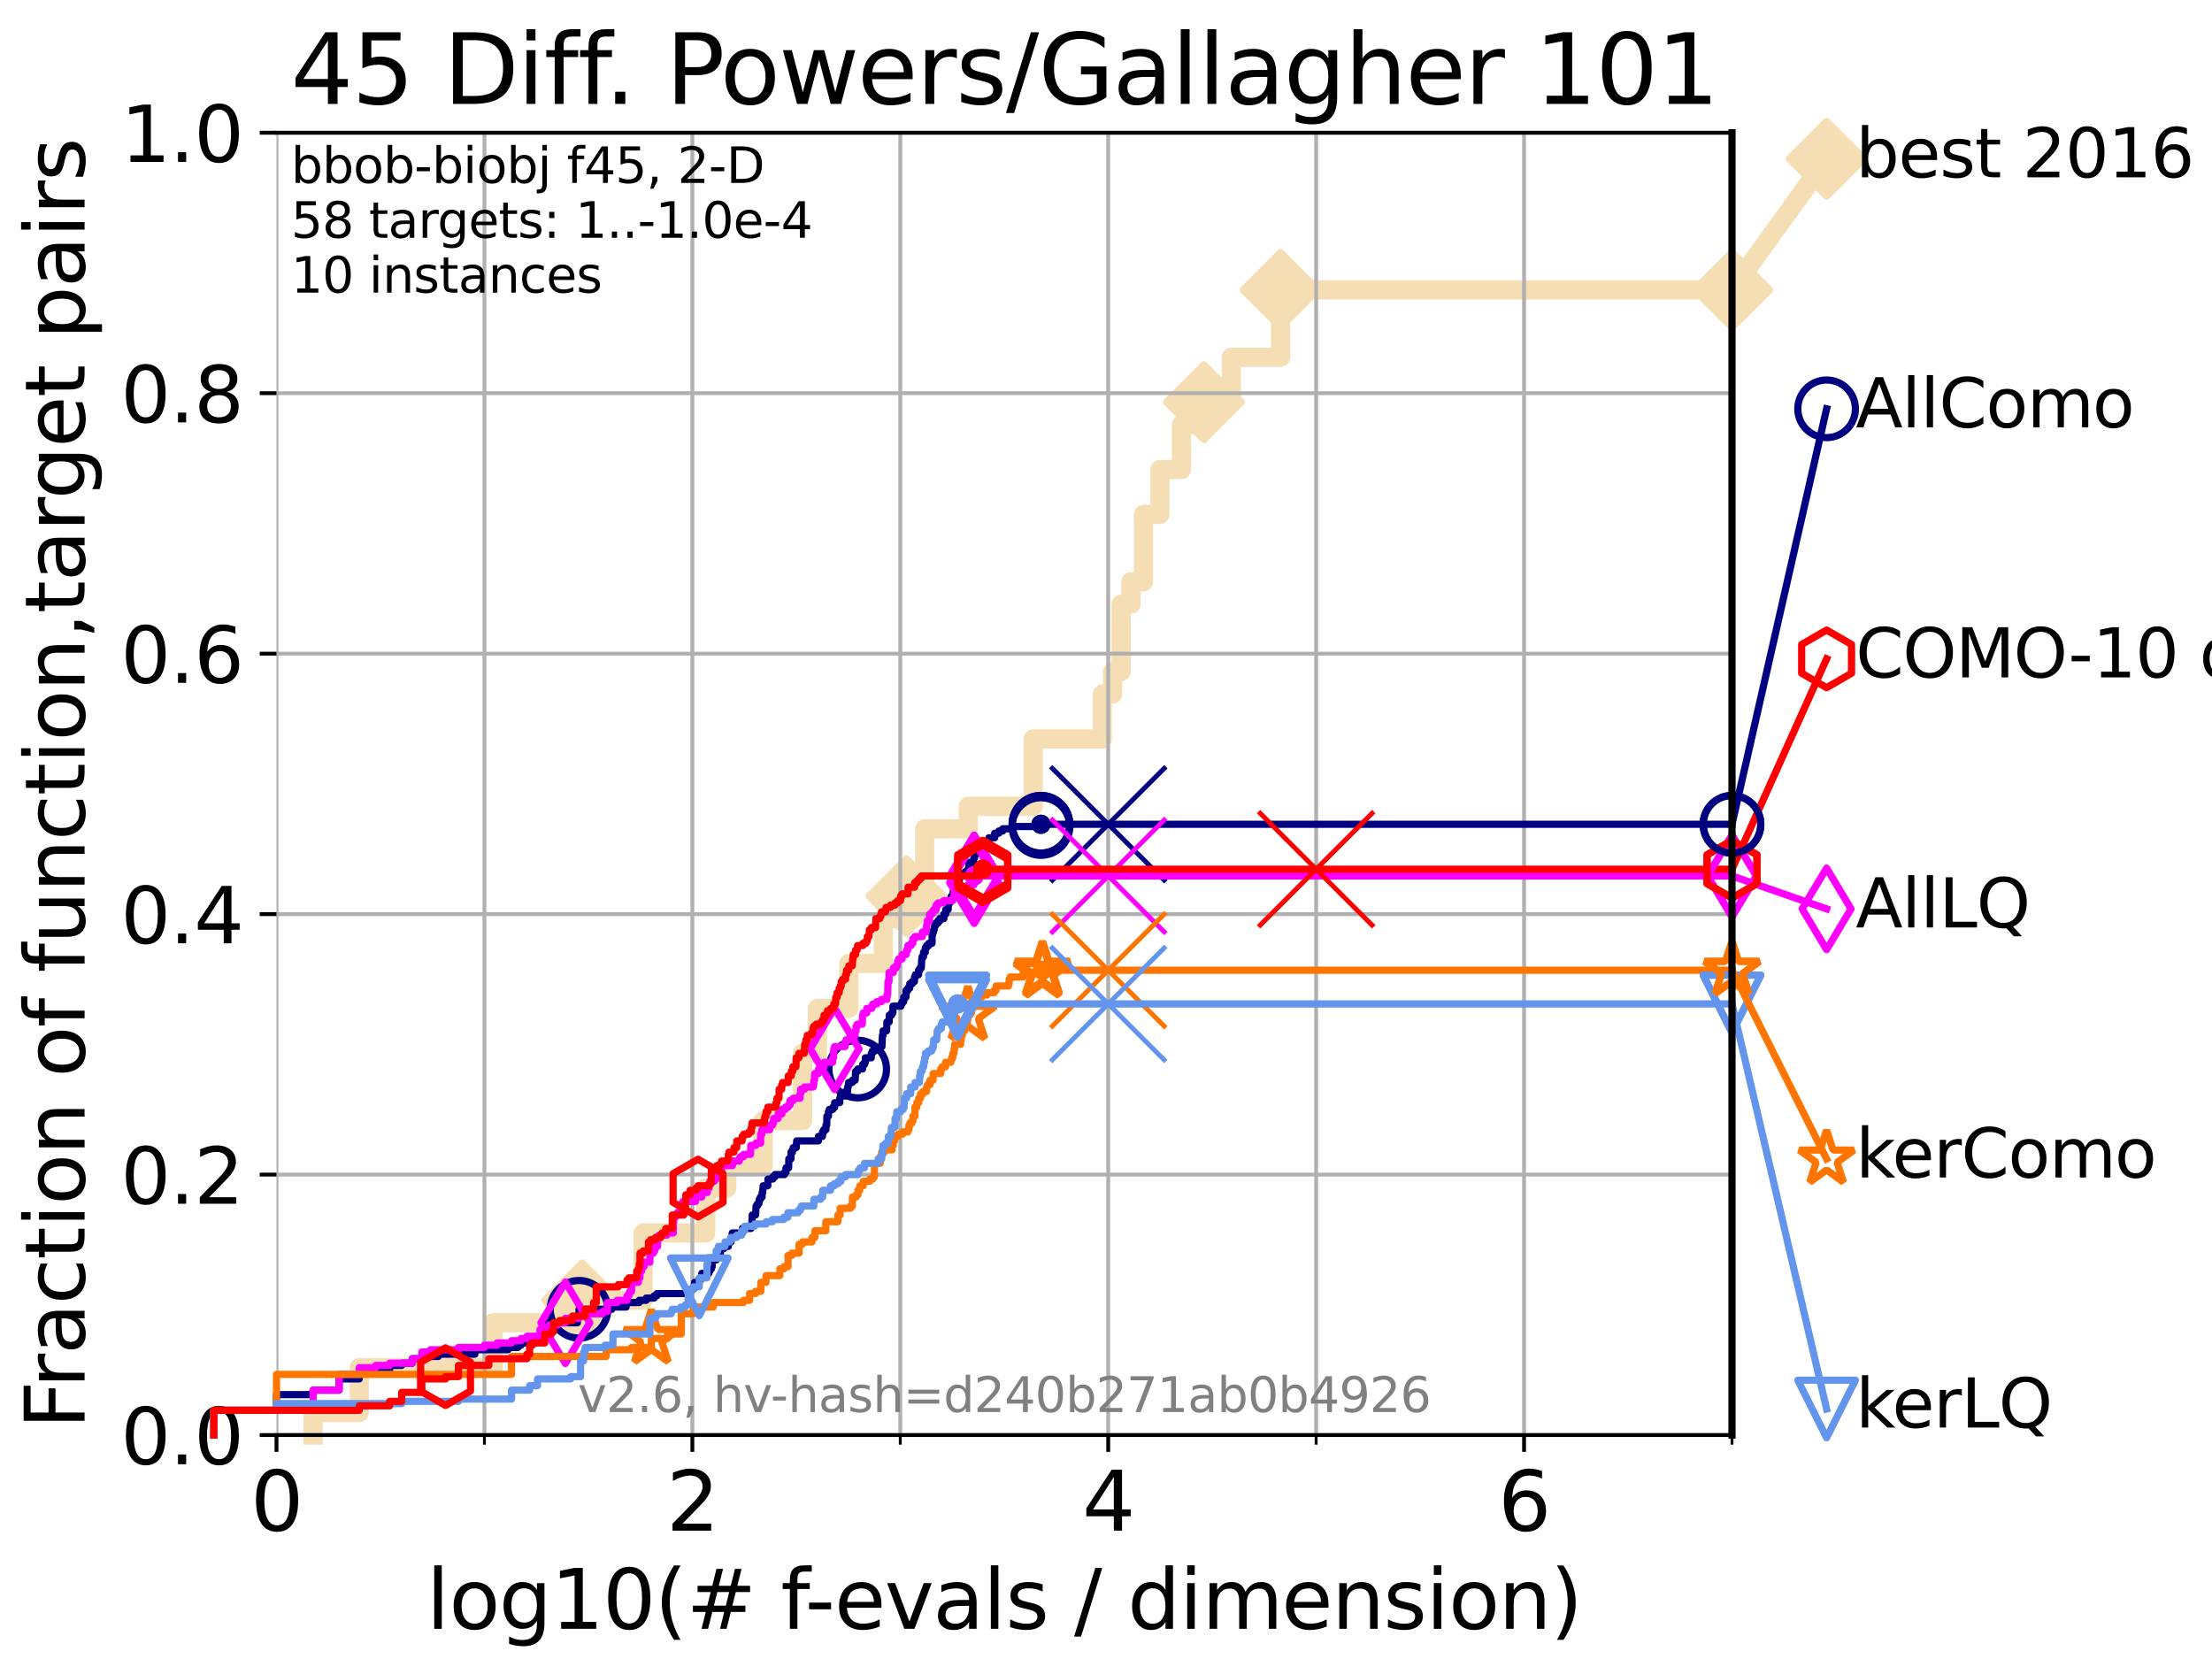 <?xml version="1.0" encoding="utf-8" standalone="no"?>
<!DOCTYPE svg PUBLIC "-//W3C//DTD SVG 1.1//EN"
  "http://www.w3.org/Graphics/SVG/1.1/DTD/svg11.dtd">
<svg xmlns:xlink="http://www.w3.org/1999/xlink" width="460.8pt" height="345.6pt" viewBox="0 0 460.8 345.6" xmlns="http://www.w3.org/2000/svg" version="1.1">
 <defs>
  <style type="text/css">*{stroke-linejoin: round; stroke-linecap: butt}</style>
 </defs>
 <g id="figure_1">
  <g id="patch_1">
   <path d="M 0 345.6 
L 460.8 345.6 
L 460.8 0 
L 0 0 
z
" style="fill: #ffffff"/>
  </g>
  <g id="axes_1">
   <g id="patch_2">
    <path d="M 57.6 298.944 
L 360.806 298.944 
L 360.806 27.648 
L 57.6 27.648 
z
" style="fill: #ffffff"/>
   </g>
   <g id="line2d_1">
    <path d="M 65.227 298.944 
L 65.227 294.266 
L 74.837 294.266 
L 74.837 284.911 
L 102.708 284.911 
L 102.708 275.556 
L 121.266 275.556 
L 121.266 270.879 
L 133.983 270.879 
L 133.983 256.846 
L 147.022 256.846 
L 147.022 247.491 
L 151.414 247.491 
L 151.414 242.814 
L 158.977 242.814 
L 158.977 233.459 
L 167.196 233.459 
L 167.196 219.426 
L 170.285 219.426 
L 170.285 210.071 
L 176.822 210.071 
L 176.822 200.716 
L 183.995 200.716 
L 183.995 191.361 
L 188.827 191.361 
L 188.827 186.684 
L 192.618 186.684 
L 192.618 172.651 
L 201.716 172.651 
L 201.716 167.974 
L 215.232 167.974 
L 215.232 153.941 
L 229.619 153.941 
L 229.619 144.586 
L 231.782 144.586 
L 231.782 139.908 
L 233.551 139.908 
L 233.551 125.876 
L 235.591 125.876 
L 235.591 121.198 
L 238.206 121.198 
L 238.206 107.166 
L 241.634 107.166 
L 241.634 97.811 
L 246.117 97.811 
L 246.117 88.456 
L 250.803 88.456 
L 250.803 83.778 
L 256.505 83.778 
L 256.505 74.423 
L 266.767 74.423 
L 266.767 60.391 
L 360.806 60.391 
" style="fill: none; stroke: #f5deb3; stroke-width: 4; stroke-linecap: square"/>
   </g>
   <g id="line2d_2">
    <defs>
     <path id="m2872326da8" d="M -0 7.778 
L 7.778 0 
L 0 -7.778 
L -7.778 -0 
z
" style="stroke: #f5deb3; stroke-width: 1.5; stroke-linejoin: miter"/>
    </defs>
    <g>
     <use xlink:href="#m2872326da8" x="121.266" y="270.879" style="fill: #f5deb3; stroke: #f5deb3; stroke-width: 1.5; stroke-linejoin: miter"/>
     <use xlink:href="#m2872326da8" x="188.827" y="186.684" style="fill: #f5deb3; stroke: #f5deb3; stroke-width: 1.5; stroke-linejoin: miter"/>
     <use xlink:href="#m2872326da8" x="250.803" y="83.778" style="fill: #f5deb3; stroke: #f5deb3; stroke-width: 1.5; stroke-linejoin: miter"/>
     <use xlink:href="#m2872326da8" x="266.767" y="60.391" style="fill: #f5deb3; stroke: #f5deb3; stroke-width: 1.5; stroke-linejoin: miter"/>
     <use xlink:href="#m2872326da8" x="360.806" y="60.391" style="fill: #f5deb3; stroke: #f5deb3; stroke-width: 1.5; stroke-linejoin: miter"/>
    </g>
   </g>
   <g id="line2d_3">
    <path style="fill: none; stroke: #f5deb3; stroke-width: 4; stroke-linecap: square"/>
    <g/>
   </g>
   <g id="line2d_4">
    <path d="M 360.806 60.391 
L 380.515 33.074 
" style="fill: none; stroke: #f5deb3; stroke-width: 4; stroke-linecap: square"/>
    <g>
     <use xlink:href="#m2872326da8" x="360.806" y="60.391" style="fill: #f5deb3; stroke: #f5deb3; stroke-width: 1.5; stroke-linejoin: miter"/>
     <use xlink:href="#m2872326da8" x="380.515" y="33.074" style="fill: #f5deb3; stroke: #f5deb3; stroke-width: 1.5; stroke-linejoin: miter"/>
    </g>
   </g>
   <g id="matplotlib.axis_1">
    <g id="xtick_1">
     <g id="line2d_5">
      <path d="M 57.6 298.944 
L 57.6 27.648 
" clip-path="url(#pfc983b1156)" style="fill: none; stroke: #b0b0b0; stroke-width: 0.8; stroke-linecap: square"/>
     </g>
     <g id="line2d_6">
      <defs>
       <path id="m631ed29e63" d="M 0 0 
L 0 3.5 
" style="stroke: #000000; stroke-width: 0.8"/>
      </defs>
      <g>
       <use xlink:href="#m631ed29e63" x="57.6" y="298.944" style="stroke: #000000; stroke-width: 0.8"/>
      </g>
     </g>
     <g id="text_1">
      <!-- 0 -->
      <g transform="translate(52.192 318.861) scale(0.17 -0.17)">
       <defs>
        <path id="DejaVuSans-30" d="M 2034 4250 
Q 1547 4250 1301 3770 
Q 1056 3291 1056 2328 
Q 1056 1369 1301 889 
Q 1547 409 2034 409 
Q 2525 409 2770 889 
Q 3016 1369 3016 2328 
Q 3016 3291 2770 3770 
Q 2525 4250 2034 4250 
z
M 2034 4750 
Q 2819 4750 3233 4129 
Q 3647 3509 3647 2328 
Q 3647 1150 3233 529 
Q 2819 -91 2034 -91 
Q 1250 -91 836 529 
Q 422 1150 422 2328 
Q 422 3509 836 4129 
Q 1250 4750 2034 4750 
z
" transform="scale(0.016)"/>
       </defs>
       <use xlink:href="#DejaVuSans-30"/>
      </g>
     </g>
    </g>
    <g id="xtick_2">
     <g id="line2d_7">
      <path d="M 144.23 298.944 
L 144.23 27.648 
" clip-path="url(#pfc983b1156)" style="fill: none; stroke: #b0b0b0; stroke-width: 0.8; stroke-linecap: square"/>
     </g>
     <g id="line2d_8">
      <g>
       <use xlink:href="#m631ed29e63" x="144.23" y="298.944" style="stroke: #000000; stroke-width: 0.8"/>
      </g>
     </g>
     <g id="text_2">
      <!-- 2 -->
      <g transform="translate(138.822 318.861) scale(0.17 -0.17)">
       <defs>
        <path id="DejaVuSans-32" d="M 1228 531 
L 3431 531 
L 3431 0 
L 469 0 
L 469 531 
Q 828 903 1448 1529 
Q 2069 2156 2228 2338 
Q 2531 2678 2651 2914 
Q 2772 3150 2772 3378 
Q 2772 3750 2511 3984 
Q 2250 4219 1831 4219 
Q 1534 4219 1204 4116 
Q 875 4013 500 3803 
L 500 4441 
Q 881 4594 1212 4672 
Q 1544 4750 1819 4750 
Q 2544 4750 2975 4387 
Q 3406 4025 3406 3419 
Q 3406 3131 3298 2873 
Q 3191 2616 2906 2266 
Q 2828 2175 2409 1742 
Q 1991 1309 1228 531 
z
" transform="scale(0.016)"/>
       </defs>
       <use xlink:href="#DejaVuSans-32"/>
      </g>
     </g>
    </g>
    <g id="xtick_3">
     <g id="line2d_9">
      <path d="M 230.861 298.944 
L 230.861 27.648 
" clip-path="url(#pfc983b1156)" style="fill: none; stroke: #b0b0b0; stroke-width: 0.8; stroke-linecap: square"/>
     </g>
     <g id="line2d_10">
      <g>
       <use xlink:href="#m631ed29e63" x="230.861" y="298.944" style="stroke: #000000; stroke-width: 0.8"/>
      </g>
     </g>
     <g id="text_3">
      <!-- 4 -->
      <g transform="translate(225.453 318.861) scale(0.17 -0.17)">
       <defs>
        <path id="DejaVuSans-34" d="M 2419 4116 
L 825 1625 
L 2419 1625 
L 2419 4116 
z
M 2253 4666 
L 3047 4666 
L 3047 1625 
L 3713 1625 
L 3713 1100 
L 3047 1100 
L 3047 0 
L 2419 0 
L 2419 1100 
L 313 1100 
L 313 1709 
L 2253 4666 
z
" transform="scale(0.016)"/>
       </defs>
       <use xlink:href="#DejaVuSans-34"/>
      </g>
     </g>
    </g>
    <g id="xtick_4">
     <g id="line2d_11">
      <path d="M 317.491 298.944 
L 317.491 27.648 
" clip-path="url(#pfc983b1156)" style="fill: none; stroke: #b0b0b0; stroke-width: 0.8; stroke-linecap: square"/>
     </g>
     <g id="line2d_12">
      <g>
       <use xlink:href="#m631ed29e63" x="317.491" y="298.944" style="stroke: #000000; stroke-width: 0.8"/>
      </g>
     </g>
     <g id="text_4">
      <!-- 6 -->
      <g transform="translate(312.083 318.861) scale(0.17 -0.17)">
       <defs>
        <path id="DejaVuSans-36" d="M 2113 2584 
Q 1688 2584 1439 2293 
Q 1191 2003 1191 1497 
Q 1191 994 1439 701 
Q 1688 409 2113 409 
Q 2538 409 2786 701 
Q 3034 994 3034 1497 
Q 3034 2003 2786 2293 
Q 2538 2584 2113 2584 
z
M 3366 4563 
L 3366 3988 
Q 3128 4100 2886 4159 
Q 2644 4219 2406 4219 
Q 1781 4219 1451 3797 
Q 1122 3375 1075 2522 
Q 1259 2794 1537 2939 
Q 1816 3084 2150 3084 
Q 2853 3084 3261 2657 
Q 3669 2231 3669 1497 
Q 3669 778 3244 343 
Q 2819 -91 2113 -91 
Q 1303 -91 875 529 
Q 447 1150 447 2328 
Q 447 3434 972 4092 
Q 1497 4750 2381 4750 
Q 2619 4750 2861 4703 
Q 3103 4656 3366 4563 
z
" transform="scale(0.016)"/>
       </defs>
       <use xlink:href="#DejaVuSans-36"/>
      </g>
     </g>
    </g>
    <g id="xtick_5">
     <g id="line2d_13">
      <path d="M 100.915 298.944 
L 100.915 27.648 
" clip-path="url(#pfc983b1156)" style="fill: none; stroke: #b0b0b0; stroke-width: 0.8; stroke-linecap: square"/>
     </g>
     <g id="line2d_14">
      <defs>
       <path id="mf48eb3371d" d="M 0 0 
L 0 2 
" style="stroke: #000000; stroke-width: 0.6"/>
      </defs>
      <g>
       <use xlink:href="#mf48eb3371d" x="100.915" y="298.944" style="stroke: #000000; stroke-width: 0.6"/>
      </g>
     </g>
    </g>
    <g id="xtick_6">
     <g id="line2d_15">
      <path d="M 187.546 298.944 
L 187.546 27.648 
" clip-path="url(#pfc983b1156)" style="fill: none; stroke: #b0b0b0; stroke-width: 0.8; stroke-linecap: square"/>
     </g>
     <g id="line2d_16">
      <g>
       <use xlink:href="#mf48eb3371d" x="187.546" y="298.944" style="stroke: #000000; stroke-width: 0.6"/>
      </g>
     </g>
    </g>
    <g id="xtick_7">
     <g id="line2d_17">
      <path d="M 274.176 298.944 
L 274.176 27.648 
" clip-path="url(#pfc983b1156)" style="fill: none; stroke: #b0b0b0; stroke-width: 0.8; stroke-linecap: square"/>
     </g>
     <g id="line2d_18">
      <g>
       <use xlink:href="#mf48eb3371d" x="274.176" y="298.944" style="stroke: #000000; stroke-width: 0.6"/>
      </g>
     </g>
    </g>
    <g id="xtick_8">
     <g id="line2d_19">
      <path d="M 360.806 298.944 
L 360.806 27.648 
" clip-path="url(#pfc983b1156)" style="fill: none; stroke: #b0b0b0; stroke-width: 0.8; stroke-linecap: square"/>
     </g>
     <g id="line2d_20">
      <g>
       <use xlink:href="#mf48eb3371d" x="360.806" y="298.944" style="stroke: #000000; stroke-width: 0.6"/>
      </g>
     </g>
    </g>
    <g id="text_5">
     <!-- log10(# f-evals / dimension) -->
     <g transform="translate(88.823 339.314) scale(0.17 -0.17)">
      <defs>
       <path id="DejaVuSans-6c" d="M 603 4863 
L 1178 4863 
L 1178 0 
L 603 0 
L 603 4863 
z
" transform="scale(0.016)"/>
       <path id="DejaVuSans-6f" d="M 1959 3097 
Q 1497 3097 1228 2736 
Q 959 2375 959 1747 
Q 959 1119 1226 758 
Q 1494 397 1959 397 
Q 2419 397 2687 759 
Q 2956 1122 2956 1747 
Q 2956 2369 2687 2733 
Q 2419 3097 1959 3097 
z
M 1959 3584 
Q 2709 3584 3137 3096 
Q 3566 2609 3566 1747 
Q 3566 888 3137 398 
Q 2709 -91 1959 -91 
Q 1206 -91 779 398 
Q 353 888 353 1747 
Q 353 2609 779 3096 
Q 1206 3584 1959 3584 
z
" transform="scale(0.016)"/>
       <path id="DejaVuSans-67" d="M 2906 1791 
Q 2906 2416 2648 2759 
Q 2391 3103 1925 3103 
Q 1463 3103 1205 2759 
Q 947 2416 947 1791 
Q 947 1169 1205 825 
Q 1463 481 1925 481 
Q 2391 481 2648 825 
Q 2906 1169 2906 1791 
z
M 3481 434 
Q 3481 -459 3084 -895 
Q 2688 -1331 1869 -1331 
Q 1566 -1331 1297 -1286 
Q 1028 -1241 775 -1147 
L 775 -588 
Q 1028 -725 1275 -790 
Q 1522 -856 1778 -856 
Q 2344 -856 2625 -561 
Q 2906 -266 2906 331 
L 2906 616 
Q 2728 306 2450 153 
Q 2172 0 1784 0 
Q 1141 0 747 490 
Q 353 981 353 1791 
Q 353 2603 747 3093 
Q 1141 3584 1784 3584 
Q 2172 3584 2450 3431 
Q 2728 3278 2906 2969 
L 2906 3500 
L 3481 3500 
L 3481 434 
z
" transform="scale(0.016)"/>
       <path id="DejaVuSans-31" d="M 794 531 
L 1825 531 
L 1825 4091 
L 703 3866 
L 703 4441 
L 1819 4666 
L 2450 4666 
L 2450 531 
L 3481 531 
L 3481 0 
L 794 0 
L 794 531 
z
" transform="scale(0.016)"/>
       <path id="DejaVuSans-28" d="M 1984 4856 
Q 1566 4138 1362 3434 
Q 1159 2731 1159 2009 
Q 1159 1288 1364 580 
Q 1569 -128 1984 -844 
L 1484 -844 
Q 1016 -109 783 600 
Q 550 1309 550 2009 
Q 550 2706 781 3412 
Q 1013 4119 1484 4856 
L 1984 4856 
z
" transform="scale(0.016)"/>
       <path id="DejaVuSans-23" d="M 3272 2816 
L 2363 2816 
L 2100 1772 
L 3016 1772 
L 3272 2816 
z
M 2803 4594 
L 2478 3297 
L 3391 3297 
L 3719 4594 
L 4219 4594 
L 3897 3297 
L 4872 3297 
L 4872 2816 
L 3775 2816 
L 3519 1772 
L 4513 1772 
L 4513 1294 
L 3397 1294 
L 3072 0 
L 2572 0 
L 2894 1294 
L 1978 1294 
L 1656 0 
L 1153 0 
L 1478 1294 
L 494 1294 
L 494 1772 
L 1594 1772 
L 1856 2816 
L 850 2816 
L 850 3297 
L 1978 3297 
L 2297 4594 
L 2803 4594 
z
" transform="scale(0.016)"/>
       <path id="DejaVuSans-20" transform="scale(0.016)"/>
       <path id="DejaVuSans-66" d="M 2375 4863 
L 2375 4384 
L 1825 4384 
Q 1516 4384 1395 4259 
Q 1275 4134 1275 3809 
L 1275 3500 
L 2222 3500 
L 2222 3053 
L 1275 3053 
L 1275 0 
L 697 0 
L 697 3053 
L 147 3053 
L 147 3500 
L 697 3500 
L 697 3744 
Q 697 4328 969 4595 
Q 1241 4863 1831 4863 
L 2375 4863 
z
" transform="scale(0.016)"/>
       <path id="DejaVuSans-2d" d="M 313 2009 
L 1997 2009 
L 1997 1497 
L 313 1497 
L 313 2009 
z
" transform="scale(0.016)"/>
       <path id="DejaVuSans-65" d="M 3597 1894 
L 3597 1613 
L 953 1613 
Q 991 1019 1311 708 
Q 1631 397 2203 397 
Q 2534 397 2845 478 
Q 3156 559 3463 722 
L 3463 178 
Q 3153 47 2828 -22 
Q 2503 -91 2169 -91 
Q 1331 -91 842 396 
Q 353 884 353 1716 
Q 353 2575 817 3079 
Q 1281 3584 2069 3584 
Q 2775 3584 3186 3129 
Q 3597 2675 3597 1894 
z
M 3022 2063 
Q 3016 2534 2758 2815 
Q 2500 3097 2075 3097 
Q 1594 3097 1305 2825 
Q 1016 2553 972 2059 
L 3022 2063 
z
" transform="scale(0.016)"/>
       <path id="DejaVuSans-76" d="M 191 3500 
L 800 3500 
L 1894 563 
L 2988 3500 
L 3597 3500 
L 2284 0 
L 1503 0 
L 191 3500 
z
" transform="scale(0.016)"/>
       <path id="DejaVuSans-61" d="M 2194 1759 
Q 1497 1759 1228 1600 
Q 959 1441 959 1056 
Q 959 750 1161 570 
Q 1363 391 1709 391 
Q 2188 391 2477 730 
Q 2766 1069 2766 1631 
L 2766 1759 
L 2194 1759 
z
M 3341 1997 
L 3341 0 
L 2766 0 
L 2766 531 
Q 2569 213 2275 61 
Q 1981 -91 1556 -91 
Q 1019 -91 701 211 
Q 384 513 384 1019 
Q 384 1609 779 1909 
Q 1175 2209 1959 2209 
L 2766 2209 
L 2766 2266 
Q 2766 2663 2505 2880 
Q 2244 3097 1772 3097 
Q 1472 3097 1187 3025 
Q 903 2953 641 2809 
L 641 3341 
Q 956 3463 1253 3523 
Q 1550 3584 1831 3584 
Q 2591 3584 2966 3190 
Q 3341 2797 3341 1997 
z
" transform="scale(0.016)"/>
       <path id="DejaVuSans-73" d="M 2834 3397 
L 2834 2853 
Q 2591 2978 2328 3040 
Q 2066 3103 1784 3103 
Q 1356 3103 1142 2972 
Q 928 2841 928 2578 
Q 928 2378 1081 2264 
Q 1234 2150 1697 2047 
L 1894 2003 
Q 2506 1872 2764 1633 
Q 3022 1394 3022 966 
Q 3022 478 2636 193 
Q 2250 -91 1575 -91 
Q 1294 -91 989 -36 
Q 684 19 347 128 
L 347 722 
Q 666 556 975 473 
Q 1284 391 1588 391 
Q 1994 391 2212 530 
Q 2431 669 2431 922 
Q 2431 1156 2273 1281 
Q 2116 1406 1581 1522 
L 1381 1569 
Q 847 1681 609 1914 
Q 372 2147 372 2553 
Q 372 3047 722 3315 
Q 1072 3584 1716 3584 
Q 2034 3584 2315 3537 
Q 2597 3491 2834 3397 
z
" transform="scale(0.016)"/>
       <path id="DejaVuSans-2f" d="M 1625 4666 
L 2156 4666 
L 531 -594 
L 0 -594 
L 1625 4666 
z
" transform="scale(0.016)"/>
       <path id="DejaVuSans-64" d="M 2906 2969 
L 2906 4863 
L 3481 4863 
L 3481 0 
L 2906 0 
L 2906 525 
Q 2725 213 2448 61 
Q 2172 -91 1784 -91 
Q 1150 -91 751 415 
Q 353 922 353 1747 
Q 353 2572 751 3078 
Q 1150 3584 1784 3584 
Q 2172 3584 2448 3432 
Q 2725 3281 2906 2969 
z
M 947 1747 
Q 947 1113 1208 752 
Q 1469 391 1925 391 
Q 2381 391 2643 752 
Q 2906 1113 2906 1747 
Q 2906 2381 2643 2742 
Q 2381 3103 1925 3103 
Q 1469 3103 1208 2742 
Q 947 2381 947 1747 
z
" transform="scale(0.016)"/>
       <path id="DejaVuSans-69" d="M 603 3500 
L 1178 3500 
L 1178 0 
L 603 0 
L 603 3500 
z
M 603 4863 
L 1178 4863 
L 1178 4134 
L 603 4134 
L 603 4863 
z
" transform="scale(0.016)"/>
       <path id="DejaVuSans-6d" d="M 3328 2828 
Q 3544 3216 3844 3400 
Q 4144 3584 4550 3584 
Q 5097 3584 5394 3201 
Q 5691 2819 5691 2113 
L 5691 0 
L 5113 0 
L 5113 2094 
Q 5113 2597 4934 2840 
Q 4756 3084 4391 3084 
Q 3944 3084 3684 2787 
Q 3425 2491 3425 1978 
L 3425 0 
L 2847 0 
L 2847 2094 
Q 2847 2600 2669 2842 
Q 2491 3084 2119 3084 
Q 1678 3084 1418 2786 
Q 1159 2488 1159 1978 
L 1159 0 
L 581 0 
L 581 3500 
L 1159 3500 
L 1159 2956 
Q 1356 3278 1631 3431 
Q 1906 3584 2284 3584 
Q 2666 3584 2933 3390 
Q 3200 3197 3328 2828 
z
" transform="scale(0.016)"/>
       <path id="DejaVuSans-6e" d="M 3513 2113 
L 3513 0 
L 2938 0 
L 2938 2094 
Q 2938 2591 2744 2837 
Q 2550 3084 2163 3084 
Q 1697 3084 1428 2787 
Q 1159 2491 1159 1978 
L 1159 0 
L 581 0 
L 581 3500 
L 1159 3500 
L 1159 2956 
Q 1366 3272 1645 3428 
Q 1925 3584 2291 3584 
Q 2894 3584 3203 3211 
Q 3513 2838 3513 2113 
z
" transform="scale(0.016)"/>
       <path id="DejaVuSans-29" d="M 513 4856 
L 1013 4856 
Q 1481 4119 1714 3412 
Q 1947 2706 1947 2009 
Q 1947 1309 1714 600 
Q 1481 -109 1013 -844 
L 513 -844 
Q 928 -128 1133 580 
Q 1338 1288 1338 2009 
Q 1338 2731 1133 3434 
Q 928 4138 513 4856 
z
" transform="scale(0.016)"/>
      </defs>
      <use xlink:href="#DejaVuSans-6c"/>
      <use xlink:href="#DejaVuSans-6f" x="27.783"/>
      <use xlink:href="#DejaVuSans-67" x="88.965"/>
      <use xlink:href="#DejaVuSans-31" x="152.441"/>
      <use xlink:href="#DejaVuSans-30" x="216.064"/>
      <use xlink:href="#DejaVuSans-28" x="279.688"/>
      <use xlink:href="#DejaVuSans-23" x="318.701"/>
      <use xlink:href="#DejaVuSans-20" x="402.49"/>
      <use xlink:href="#DejaVuSans-66" x="434.277"/>
      <use xlink:href="#DejaVuSans-2d" x="463.982"/>
      <use xlink:href="#DejaVuSans-65" x="500.066"/>
      <use xlink:href="#DejaVuSans-76" x="561.59"/>
      <use xlink:href="#DejaVuSans-61" x="620.77"/>
      <use xlink:href="#DejaVuSans-6c" x="682.049"/>
      <use xlink:href="#DejaVuSans-73" x="709.832"/>
      <use xlink:href="#DejaVuSans-20" x="761.932"/>
      <use xlink:href="#DejaVuSans-2f" x="793.719"/>
      <use xlink:href="#DejaVuSans-20" x="827.41"/>
      <use xlink:href="#DejaVuSans-64" x="859.197"/>
      <use xlink:href="#DejaVuSans-69" x="922.674"/>
      <use xlink:href="#DejaVuSans-6d" x="950.457"/>
      <use xlink:href="#DejaVuSans-65" x="1047.869"/>
      <use xlink:href="#DejaVuSans-6e" x="1109.393"/>
      <use xlink:href="#DejaVuSans-73" x="1172.771"/>
      <use xlink:href="#DejaVuSans-69" x="1224.871"/>
      <use xlink:href="#DejaVuSans-6f" x="1252.654"/>
      <use xlink:href="#DejaVuSans-6e" x="1313.836"/>
      <use xlink:href="#DejaVuSans-29" x="1377.215"/>
     </g>
    </g>
   </g>
   <g id="matplotlib.axis_2">
    <g id="ytick_1">
     <g id="line2d_21">
      <path d="M 57.6 298.944 
L 360.806 298.944 
" clip-path="url(#pfc983b1156)" style="fill: none; stroke: #b0b0b0; stroke-width: 0.8; stroke-linecap: square"/>
     </g>
     <g id="line2d_22">
      <defs>
       <path id="mc16d5a1cd2" d="M 0 0 
L -3.5 0 
" style="stroke: #000000; stroke-width: 0.8"/>
      </defs>
      <g>
       <use xlink:href="#mc16d5a1cd2" x="57.6" y="298.944" style="stroke: #000000; stroke-width: 0.8"/>
      </g>
     </g>
     <g id="text_6">
      <!-- 0.0 -->
      <g transform="translate(25.155 305.023) scale(0.16 -0.16)">
       <defs>
        <path id="DejaVuSans-2e" d="M 684 794 
L 1344 794 
L 1344 0 
L 684 0 
L 684 794 
z
" transform="scale(0.016)"/>
       </defs>
       <use xlink:href="#DejaVuSans-30"/>
       <use xlink:href="#DejaVuSans-2e" x="63.623"/>
       <use xlink:href="#DejaVuSans-30" x="95.41"/>
      </g>
     </g>
    </g>
    <g id="ytick_2">
     <g id="line2d_23">
      <path d="M 57.6 244.685 
L 360.806 244.685 
" clip-path="url(#pfc983b1156)" style="fill: none; stroke: #b0b0b0; stroke-width: 0.8; stroke-linecap: square"/>
     </g>
     <g id="line2d_24">
      <g>
       <use xlink:href="#mc16d5a1cd2" x="57.6" y="244.685" style="stroke: #000000; stroke-width: 0.8"/>
      </g>
     </g>
     <g id="text_7">
      <!-- 0.2 -->
      <g transform="translate(25.155 250.764) scale(0.16 -0.16)">
       <use xlink:href="#DejaVuSans-30"/>
       <use xlink:href="#DejaVuSans-2e" x="63.623"/>
       <use xlink:href="#DejaVuSans-32" x="95.41"/>
      </g>
     </g>
    </g>
    <g id="ytick_3">
     <g id="line2d_25">
      <path d="M 57.6 190.426 
L 360.806 190.426 
" clip-path="url(#pfc983b1156)" style="fill: none; stroke: #b0b0b0; stroke-width: 0.8; stroke-linecap: square"/>
     </g>
     <g id="line2d_26">
      <g>
       <use xlink:href="#mc16d5a1cd2" x="57.6" y="190.426" style="stroke: #000000; stroke-width: 0.8"/>
      </g>
     </g>
     <g id="text_8">
      <!-- 0.4 -->
      <g transform="translate(25.155 196.504) scale(0.16 -0.16)">
       <use xlink:href="#DejaVuSans-30"/>
       <use xlink:href="#DejaVuSans-2e" x="63.623"/>
       <use xlink:href="#DejaVuSans-34" x="95.41"/>
      </g>
     </g>
    </g>
    <g id="ytick_4">
     <g id="line2d_27">
      <path d="M 57.6 136.166 
L 360.806 136.166 
" clip-path="url(#pfc983b1156)" style="fill: none; stroke: #b0b0b0; stroke-width: 0.8; stroke-linecap: square"/>
     </g>
     <g id="line2d_28">
      <g>
       <use xlink:href="#mc16d5a1cd2" x="57.6" y="136.166" style="stroke: #000000; stroke-width: 0.8"/>
      </g>
     </g>
     <g id="text_9">
      <!-- 0.6 -->
      <g transform="translate(25.155 142.245) scale(0.16 -0.16)">
       <use xlink:href="#DejaVuSans-30"/>
       <use xlink:href="#DejaVuSans-2e" x="63.623"/>
       <use xlink:href="#DejaVuSans-36" x="95.41"/>
      </g>
     </g>
    </g>
    <g id="ytick_5">
     <g id="line2d_29">
      <path d="M 57.6 81.907 
L 360.806 81.907 
" clip-path="url(#pfc983b1156)" style="fill: none; stroke: #b0b0b0; stroke-width: 0.8; stroke-linecap: square"/>
     </g>
     <g id="line2d_30">
      <g>
       <use xlink:href="#mc16d5a1cd2" x="57.6" y="81.907" style="stroke: #000000; stroke-width: 0.8"/>
      </g>
     </g>
     <g id="text_10">
      <!-- 0.8 -->
      <g transform="translate(25.155 87.986) scale(0.16 -0.16)">
       <defs>
        <path id="DejaVuSans-38" d="M 2034 2216 
Q 1584 2216 1326 1975 
Q 1069 1734 1069 1313 
Q 1069 891 1326 650 
Q 1584 409 2034 409 
Q 2484 409 2743 651 
Q 3003 894 3003 1313 
Q 3003 1734 2745 1975 
Q 2488 2216 2034 2216 
z
M 1403 2484 
Q 997 2584 770 2862 
Q 544 3141 544 3541 
Q 544 4100 942 4425 
Q 1341 4750 2034 4750 
Q 2731 4750 3128 4425 
Q 3525 4100 3525 3541 
Q 3525 3141 3298 2862 
Q 3072 2584 2669 2484 
Q 3125 2378 3379 2068 
Q 3634 1759 3634 1313 
Q 3634 634 3220 271 
Q 2806 -91 2034 -91 
Q 1263 -91 848 271 
Q 434 634 434 1313 
Q 434 1759 690 2068 
Q 947 2378 1403 2484 
z
M 1172 3481 
Q 1172 3119 1398 2916 
Q 1625 2713 2034 2713 
Q 2441 2713 2670 2916 
Q 2900 3119 2900 3481 
Q 2900 3844 2670 4047 
Q 2441 4250 2034 4250 
Q 1625 4250 1398 4047 
Q 1172 3844 1172 3481 
z
" transform="scale(0.016)"/>
       </defs>
       <use xlink:href="#DejaVuSans-30"/>
       <use xlink:href="#DejaVuSans-2e" x="63.623"/>
       <use xlink:href="#DejaVuSans-38" x="95.41"/>
      </g>
     </g>
    </g>
    <g id="ytick_6">
     <g id="line2d_31">
      <path d="M 57.6 27.648 
L 360.806 27.648 
" clip-path="url(#pfc983b1156)" style="fill: none; stroke: #b0b0b0; stroke-width: 0.8; stroke-linecap: square"/>
     </g>
     <g id="line2d_32">
      <g>
       <use xlink:href="#mc16d5a1cd2" x="57.6" y="27.648" style="stroke: #000000; stroke-width: 0.8"/>
      </g>
     </g>
     <g id="text_11">
      <!-- 1.0 -->
      <g transform="translate(25.155 33.727) scale(0.16 -0.16)">
       <use xlink:href="#DejaVuSans-31"/>
       <use xlink:href="#DejaVuSans-2e" x="63.623"/>
       <use xlink:href="#DejaVuSans-30" x="95.41"/>
      </g>
     </g>
    </g>
    <g id="text_12">
     <!-- Fraction of function,target pairs -->
     <g transform="translate(17.62 297.681) rotate(-90) scale(0.17 -0.17)">
      <defs>
       <path id="DejaVuSans-46" d="M 628 4666 
L 3309 4666 
L 3309 4134 
L 1259 4134 
L 1259 2759 
L 3109 2759 
L 3109 2228 
L 1259 2228 
L 1259 0 
L 628 0 
L 628 4666 
z
" transform="scale(0.016)"/>
       <path id="DejaVuSans-72" d="M 2631 2963 
Q 2534 3019 2420 3045 
Q 2306 3072 2169 3072 
Q 1681 3072 1420 2755 
Q 1159 2438 1159 1844 
L 1159 0 
L 581 0 
L 581 3500 
L 1159 3500 
L 1159 2956 
Q 1341 3275 1631 3429 
Q 1922 3584 2338 3584 
Q 2397 3584 2469 3576 
Q 2541 3569 2628 3553 
L 2631 2963 
z
" transform="scale(0.016)"/>
       <path id="DejaVuSans-63" d="M 3122 3366 
L 3122 2828 
Q 2878 2963 2633 3030 
Q 2388 3097 2138 3097 
Q 1578 3097 1268 2742 
Q 959 2388 959 1747 
Q 959 1106 1268 751 
Q 1578 397 2138 397 
Q 2388 397 2633 464 
Q 2878 531 3122 666 
L 3122 134 
Q 2881 22 2623 -34 
Q 2366 -91 2075 -91 
Q 1284 -91 818 406 
Q 353 903 353 1747 
Q 353 2603 823 3093 
Q 1294 3584 2113 3584 
Q 2378 3584 2631 3529 
Q 2884 3475 3122 3366 
z
" transform="scale(0.016)"/>
       <path id="DejaVuSans-74" d="M 1172 4494 
L 1172 3500 
L 2356 3500 
L 2356 3053 
L 1172 3053 
L 1172 1153 
Q 1172 725 1289 603 
Q 1406 481 1766 481 
L 2356 481 
L 2356 0 
L 1766 0 
Q 1100 0 847 248 
Q 594 497 594 1153 
L 594 3053 
L 172 3053 
L 172 3500 
L 594 3500 
L 594 4494 
L 1172 4494 
z
" transform="scale(0.016)"/>
       <path id="DejaVuSans-75" d="M 544 1381 
L 544 3500 
L 1119 3500 
L 1119 1403 
Q 1119 906 1312 657 
Q 1506 409 1894 409 
Q 2359 409 2629 706 
Q 2900 1003 2900 1516 
L 2900 3500 
L 3475 3500 
L 3475 0 
L 2900 0 
L 2900 538 
Q 2691 219 2414 64 
Q 2138 -91 1772 -91 
Q 1169 -91 856 284 
Q 544 659 544 1381 
z
M 1991 3584 
L 1991 3584 
z
" transform="scale(0.016)"/>
       <path id="DejaVuSans-2c" d="M 750 794 
L 1409 794 
L 1409 256 
L 897 -744 
L 494 -744 
L 750 256 
L 750 794 
z
" transform="scale(0.016)"/>
       <path id="DejaVuSans-70" d="M 1159 525 
L 1159 -1331 
L 581 -1331 
L 581 3500 
L 1159 3500 
L 1159 2969 
Q 1341 3281 1617 3432 
Q 1894 3584 2278 3584 
Q 2916 3584 3314 3078 
Q 3713 2572 3713 1747 
Q 3713 922 3314 415 
Q 2916 -91 2278 -91 
Q 1894 -91 1617 61 
Q 1341 213 1159 525 
z
M 3116 1747 
Q 3116 2381 2855 2742 
Q 2594 3103 2138 3103 
Q 1681 3103 1420 2742 
Q 1159 2381 1159 1747 
Q 1159 1113 1420 752 
Q 1681 391 2138 391 
Q 2594 391 2855 752 
Q 3116 1113 3116 1747 
z
" transform="scale(0.016)"/>
      </defs>
      <use xlink:href="#DejaVuSans-46"/>
      <use xlink:href="#DejaVuSans-72" x="50.27"/>
      <use xlink:href="#DejaVuSans-61" x="91.383"/>
      <use xlink:href="#DejaVuSans-63" x="152.662"/>
      <use xlink:href="#DejaVuSans-74" x="207.643"/>
      <use xlink:href="#DejaVuSans-69" x="246.852"/>
      <use xlink:href="#DejaVuSans-6f" x="274.635"/>
      <use xlink:href="#DejaVuSans-6e" x="335.816"/>
      <use xlink:href="#DejaVuSans-20" x="399.195"/>
      <use xlink:href="#DejaVuSans-6f" x="430.982"/>
      <use xlink:href="#DejaVuSans-66" x="492.164"/>
      <use xlink:href="#DejaVuSans-20" x="527.369"/>
      <use xlink:href="#DejaVuSans-66" x="559.156"/>
      <use xlink:href="#DejaVuSans-75" x="594.361"/>
      <use xlink:href="#DejaVuSans-6e" x="657.74"/>
      <use xlink:href="#DejaVuSans-63" x="721.119"/>
      <use xlink:href="#DejaVuSans-74" x="776.1"/>
      <use xlink:href="#DejaVuSans-69" x="815.309"/>
      <use xlink:href="#DejaVuSans-6f" x="843.092"/>
      <use xlink:href="#DejaVuSans-6e" x="904.273"/>
      <use xlink:href="#DejaVuSans-2c" x="967.652"/>
      <use xlink:href="#DejaVuSans-74" x="999.439"/>
      <use xlink:href="#DejaVuSans-61" x="1038.648"/>
      <use xlink:href="#DejaVuSans-72" x="1099.928"/>
      <use xlink:href="#DejaVuSans-67" x="1139.291"/>
      <use xlink:href="#DejaVuSans-65" x="1202.768"/>
      <use xlink:href="#DejaVuSans-74" x="1264.291"/>
      <use xlink:href="#DejaVuSans-20" x="1303.5"/>
      <use xlink:href="#DejaVuSans-70" x="1335.287"/>
      <use xlink:href="#DejaVuSans-61" x="1398.764"/>
      <use xlink:href="#DejaVuSans-69" x="1460.043"/>
      <use xlink:href="#DejaVuSans-72" x="1487.826"/>
      <use xlink:href="#DejaVuSans-73" x="1528.939"/>
     </g>
    </g>
   </g>
   <g id="line2d_33">
    <defs>
     <path id="m4e2a5c0c26" d="M 0 1.5 
C 0.398 1.5 0.779 1.342 1.061 1.061 
C 1.342 0.779 1.5 0.398 1.5 0 
C 1.5 -0.398 1.342 -0.779 1.061 -1.061 
C 0.779 -1.342 0.398 -1.5 0 -1.5 
C -0.398 -1.5 -0.779 -1.342 -1.061 -1.061 
C -1.342 -0.779 -1.5 -0.398 -1.5 0 
C -1.5 0.398 -1.342 0.779 -1.061 1.061 
C -0.779 1.342 -0.398 1.5 0 1.5 
z
" style="stroke: #f5deb3"/>
    </defs>
    <g>
     <use xlink:href="#m4e2a5c0c26" x="266.767" y="60.391" style="fill: #f5deb3; stroke: #f5deb3"/>
     <use xlink:href="#m4e2a5c0c26" x="266.767" y="60.391" style="fill: #f5deb3; stroke: #f5deb3"/>
    </g>
   </g>
   <g id="line2d_34">
    <defs>
     <path id="m4774ccf78e" d="M 0 1.5 
C 0.398 1.5 0.779 1.342 1.061 1.061 
C 1.342 0.779 1.5 0.398 1.5 0 
C 1.5 -0.398 1.342 -0.779 1.061 -1.061 
C 0.779 -1.342 0.398 -1.5 0 -1.5 
C -0.398 -1.5 -0.779 -1.342 -1.061 -1.061 
C -1.342 -0.779 -1.5 -0.398 -1.5 0 
C -1.5 0.398 -1.342 0.779 -1.061 1.061 
C -0.779 1.342 -0.398 1.5 0 1.5 
z
" style="stroke: #000080"/>
    </defs>
    <g>
     <use xlink:href="#m4774ccf78e" x="216.847" y="171.716" style="fill: #000080; stroke: #000080"/>
     <use xlink:href="#m4774ccf78e" x="216.847" y="171.716" style="fill: #000080; stroke: #000080"/>
    </g>
   </g>
   <g id="line2d_35">
    <path d="M 44.561 298.944 
L 44.561 293.799 
L 57.6 293.799 
L 57.6 290.524 
L 65.227 290.524 
L 65.227 289.589 
L 70.639 289.589 
L 70.639 287.25 
L 74.837 287.25 
L 74.837 285.847 
L 78.267 285.847 
L 78.267 285.379 
L 81.166 285.379 
L 81.166 284.444 
L 83.678 284.444 
L 83.678 283.976 
L 85.894 283.976 
L 85.894 283.04 
L 87.876 283.04 
L 87.876 282.573 
L 91.306 282.573 
L 91.306 282.105 
L 98.933 282.105 
L 98.933 281.169 
L 105.851 281.169 
L 105.851 280.702 
L 107.905 280.702 
L 107.905 280.234 
L 108.543 280.234 
L 108.543 279.766 
L 111.442 279.766 
L 111.442 279.298 
L 111.972 279.298 
L 111.972 278.363 
L 112.989 278.363 
L 112.989 276.96 
L 113.478 276.96 
L 113.478 276.492 
L 113.954 276.492 
L 113.954 275.556 
L 120.284 275.556 
L 120.284 274.153 
L 120.617 274.153 
L 120.617 272.75 
L 127.458 272.75 
L 127.458 272.282 
L 130.423 272.282 
L 130.423 271.347 
L 133.154 271.347 
L 133.154 270.879 
L 134.621 270.879 
L 134.621 270.411 
L 136.271 270.411 
L 136.271 269.943 
L 136.837 269.943 
L 136.837 269.476 
L 143.657 269.476 
L 143.657 269.008 
L 143.946 269.008 
L 143.946 268.54 
L 144.51 268.54 
L 144.51 268.072 
L 144.695 268.072 
L 144.695 267.137 
L 145.503 267.137 
L 145.503 266.669 
L 145.938 266.669 
L 145.938 266.201 
L 146.194 266.201 
L 146.194 265.266 
L 147.66 265.266 
L 147.66 264.798 
L 147.894 264.798 
L 147.894 264.33 
L 148.201 264.33 
L 148.201 263.863 
L 148.353 263.863 
L 148.353 262.459 
L 149.238 262.459 
L 149.31 261.524 
L 149.595 261.524 
L 149.595 261.056 
L 150.084 261.056 
L 150.084 260.121 
L 150.76 260.121 
L 150.76 259.653 
L 151.732 259.653 
L 151.795 258.717 
L 152.292 258.717 
L 152.292 257.782 
L 152.535 257.782 
L 152.535 256.846 
L 154.65 256.846 
L 154.65 255.911 
L 156.453 255.911 
L 156.453 255.443 
L 156.599 255.443 
L 156.697 253.104 
L 157.41 253.104 
L 157.503 251.233 
L 157.78 251.233 
L 157.78 250.766 
L 158.098 250.766 
L 158.187 249.83 
L 158.41 249.83 
L 158.41 249.362 
L 158.761 249.362 
L 158.761 248.427 
L 158.891 248.427 
L 158.977 247.024 
L 159.94 247.024 
L 159.98 245.62 
L 161.01 245.62 
L 161.01 245.153 
L 161.43 245.153 
L 161.43 244.685 
L 163.43 244.685 
L 163.43 244.217 
L 163.733 244.217 
L 163.733 243.282 
L 164.292 243.282 
L 164.324 241.411 
L 164.771 241.411 
L 164.771 240.007 
L 165.084 240.007 
L 165.084 239.54 
L 165.239 239.54 
L 165.239 239.072 
L 165.874 239.072 
L 165.964 237.669 
L 170.496 237.669 
L 170.496 236.733 
L 171.338 236.733 
L 171.338 235.798 
L 171.603 235.798 
L 171.603 235.33 
L 172.059 235.33 
L 172.059 234.394 
L 172.23 234.394 
L 172.251 232.523 
L 172.587 232.523 
L 172.587 231.588 
L 172.753 231.588 
L 172.753 231.12 
L 173.482 231.12 
L 173.482 230.652 
L 173.875 230.652 
L 173.875 229.717 
L 174.934 229.717 
L 174.934 228.781 
L 175.062 228.781 
L 175.062 228.313 
L 176.11 228.313 
L 176.11 227.378 
L 176.571 227.378 
L 176.571 226.442 
L 176.705 226.442 
L 176.789 225.507 
L 177.54 225.507 
L 177.54 225.039 
L 178.139 225.039 
L 178.247 223.168 
L 178.674 223.168 
L 178.674 222.7 
L 179.686 222.7 
L 179.686 221.765 
L 180.096 221.765 
L 180.096 221.297 
L 180.277 221.297 
L 180.277 220.362 
L 181.509 220.362 
L 181.509 219.426 
L 181.715 219.426 
L 181.715 218.958 
L 182.234 218.958 
L 182.234 218.491 
L 183.348 218.491 
L 183.348 218.023 
L 183.72 218.023 
L 183.824 215.684 
L 183.95 215.684 
L 183.95 214.749 
L 184.687 214.749 
L 184.763 212.878 
L 185.237 212.878 
L 185.247 211.474 
L 185.74 211.474 
L 185.74 211.007 
L 186.008 211.007 
L 186.008 209.603 
L 187.695 209.603 
L 187.695 209.136 
L 187.909 209.136 
L 187.909 208.668 
L 188.256 208.668 
L 188.256 207.732 
L 188.73 207.732 
L 188.757 206.329 
L 189.115 206.329 
L 189.115 205.861 
L 189.517 205.861 
L 189.517 204.926 
L 190.06 204.926 
L 190.06 204.458 
L 190.499 204.458 
L 190.499 203.523 
L 190.691 203.523 
L 190.691 203.055 
L 191.356 203.055 
L 191.356 202.119 
L 191.638 202.119 
L 191.638 201.652 
L 191.923 201.652 
L 192.012 199.781 
L 192.086 199.781 
L 192.086 199.313 
L 192.387 199.313 
L 192.387 198.377 
L 192.754 198.377 
L 192.754 197.442 
L 193.023 197.442 
L 193.023 196.974 
L 193.495 196.974 
L 193.495 196.506 
L 194.155 196.506 
L 194.182 194.635 
L 194.3 194.635 
L 194.3 194.168 
L 194.477 194.168 
L 194.477 193.7 
L 194.607 193.7 
L 194.703 192.764 
L 194.927 192.764 
L 194.927 192.297 
L 195.397 192.297 
L 195.397 191.829 
L 195.766 191.829 
L 195.766 191.361 
L 196.627 191.361 
L 196.627 190.426 
L 197.012 190.426 
L 197.012 189.49 
L 197.505 189.49 
L 197.61 188.087 
L 197.867 188.087 
L 197.867 187.619 
L 198.051 187.619 
L 198.051 187.151 
L 198.169 187.151 
L 198.169 186.684 
L 198.508 186.684 
L 198.571 185.748 
L 198.8 185.748 
L 198.8 185.28 
L 199.093 185.28 
L 199.093 184.345 
L 199.704 184.345 
L 199.704 183.409 
L 199.871 183.409 
L 199.871 182.474 
L 200.147 182.474 
L 200.147 182.006 
L 201.145 182.006 
L 201.145 181.538 
L 201.632 181.538 
L 201.632 181.071 
L 201.818 181.071 
L 201.866 179.667 
L 202.784 179.667 
L 202.863 178.732 
L 203.012 178.732 
L 203.012 177.796 
L 203.642 177.796 
L 203.642 177.329 
L 204.268 177.329 
L 204.268 176.861 
L 205.025 176.861 
L 205.025 176.393 
L 205.24 176.393 
L 205.24 175.925 
L 205.668 175.925 
L 205.668 175.458 
L 206.006 175.458 
L 206.006 174.522 
L 207.208 174.522 
L 207.208 173.587 
L 208.055 173.587 
L 208.055 173.119 
L 208.871 173.119 
L 208.871 172.651 
L 211.042 172.651 
L 211.042 172.183 
L 216.847 172.183 
L 216.847 171.716 
L 360.806 171.716 
L 360.806 171.716 
" style="fill: none; stroke: #000080; stroke-width: 1.5; stroke-linecap: square"/>
   </g>
   <g id="line2d_36">
    <defs>
     <path id="mec9634f9ce" d="M 0 6 
C 1.591 6 3.117 5.368 4.243 4.243 
C 5.368 3.117 6 1.591 6 0 
C 6 -1.591 5.368 -3.117 4.243 -4.243 
C 3.117 -5.368 1.591 -6 0 -6 
C -1.591 -6 -3.117 -5.368 -4.243 -4.243 
C -5.368 -3.117 -6 -1.591 -6 0 
C -6 1.591 -5.368 3.117 -4.243 4.243 
C -3.117 5.368 -1.591 6 0 6 
z
" style="stroke: #000080; stroke-width: 1.5"/>
    </defs>
    <g>
     <use xlink:href="#mec9634f9ce" x="120.617" y="272.75" style="fill-opacity: 0; stroke: #000080; stroke-width: 1.5"/>
     <use xlink:href="#mec9634f9ce" x="178.674" y="222.7" style="fill-opacity: 0; stroke: #000080; stroke-width: 1.5"/>
     <use xlink:href="#mec9634f9ce" x="216.847" y="172.183" style="fill-opacity: 0; stroke: #000080; stroke-width: 1.5"/>
     <use xlink:href="#mec9634f9ce" x="216.847" y="171.716" style="fill-opacity: 0; stroke: #000080; stroke-width: 1.5"/>
     <use xlink:href="#mec9634f9ce" x="216.847" y="171.716" style="fill-opacity: 0; stroke: #000080; stroke-width: 1.5"/>
     <use xlink:href="#mec9634f9ce" x="360.806" y="171.716" style="fill-opacity: 0; stroke: #000080; stroke-width: 1.5"/>
    </g>
   </g>
   <g id="line2d_37">
    <path style="fill: none; stroke: #000080; stroke-width: 1.5; stroke-linecap: square"/>
    <g/>
   </g>
   <g id="line2d_38">
    <path d="M 230.87 171.716 
" clip-path="url(#pfc983b1156)" style="fill: none; stroke: #000080; stroke-width: 1.5; stroke-linecap: square"/>
    <defs>
     <path id="m5ac8fe47e2" d="M -12 12 
L 12 -12 
M -12 -12 
L 12 12 
" style="stroke: #000080"/>
    </defs>
    <g clip-path="url(#pfc983b1156)">
     <use xlink:href="#m5ac8fe47e2" x="230.87" y="171.716" style="fill: #000080; stroke: #000080"/>
    </g>
   </g>
   <g id="line2d_39">
    <defs>
     <path id="m57fe2793e3" d="M 0 1.5 
C 0.398 1.5 0.779 1.342 1.061 1.061 
C 1.342 0.779 1.5 0.398 1.5 0 
C 1.5 -0.398 1.342 -0.779 1.061 -1.061 
C 0.779 -1.342 0.398 -1.5 0 -1.5 
C -0.398 -1.5 -0.779 -1.342 -1.061 -1.061 
C -1.342 -0.779 -1.5 -0.398 -1.5 0 
C -1.5 0.398 -1.342 0.779 -1.061 1.061 
C -0.779 1.342 -0.398 1.5 0 1.5 
z
" style="stroke: #ff00ff"/>
    </defs>
    <g>
     <use xlink:href="#m57fe2793e3" x="202.938" y="182.474" style="fill: #ff00ff; stroke: #ff00ff"/>
     <use xlink:href="#m57fe2793e3" x="202.938" y="182.474" style="fill: #ff00ff; stroke: #ff00ff"/>
    </g>
   </g>
   <g id="line2d_40">
    <path d="M 44.561 298.944 
L 44.561 293.799 
L 57.6 293.799 
L 57.6 293.331 
L 65.227 293.331 
L 65.227 289.589 
L 70.639 289.589 
L 70.639 286.315 
L 74.837 286.315 
L 74.837 284.911 
L 78.267 284.911 
L 78.267 284.444 
L 81.166 284.444 
L 81.166 283.976 
L 85.894 283.976 
L 85.894 283.04 
L 87.876 283.04 
L 87.876 281.637 
L 89.669 281.637 
L 89.669 281.169 
L 95.503 281.169 
L 95.503 280.702 
L 100.915 280.702 
L 100.915 280.234 
L 103.544 280.234 
L 103.544 279.766 
L 106.561 279.766 
L 106.561 279.298 
L 108.543 279.298 
L 108.543 278.831 
L 109.757 278.831 
L 109.757 278.363 
L 112.488 278.363 
L 112.488 276.96 
L 113.478 276.96 
L 113.478 276.492 
L 114.419 276.492 
L 114.419 276.024 
L 116.17 276.024 
L 116.17 275.556 
L 117.772 275.556 
L 117.772 274.621 
L 120.617 274.621 
L 120.617 274.153 
L 122.199 274.153 
L 122.199 273.685 
L 125.527 273.685 
L 125.527 273.218 
L 126.517 273.218 
L 126.517 271.347 
L 128.571 271.347 
L 128.571 270.879 
L 130.618 270.879 
L 130.618 269.943 
L 131.002 269.943 
L 131.002 269.476 
L 131.191 269.476 
L 131.191 269.008 
L 131.564 269.008 
L 131.564 267.605 
L 131.747 267.605 
L 131.747 267.137 
L 132.984 267.137 
L 132.984 266.201 
L 133.323 266.201 
L 133.323 264.798 
L 133.656 264.798 
L 133.656 263.863 
L 134.145 263.863 
L 134.145 262.927 
L 135.389 262.927 
L 135.389 261.056 
L 136.127 261.056 
L 136.127 260.588 
L 136.414 260.588 
L 136.414 259.653 
L 136.975 259.653 
L 136.975 258.25 
L 137.113 258.25 
L 137.113 257.782 
L 137.25 257.782 
L 137.25 257.314 
L 138.944 257.314 
L 138.944 256.846 
L 140.266 256.846 
L 140.266 254.508 
L 140.382 254.508 
L 140.382 253.572 
L 140.725 253.572 
L 140.725 253.104 
L 141.062 253.104 
L 141.062 252.637 
L 141.826 252.637 
L 141.932 250.766 
L 142.248 250.766 
L 142.248 250.298 
L 144.878 250.298 
L 144.878 249.362 
L 146.194 249.362 
L 146.194 248.427 
L 147.344 248.427 
L 147.344 247.491 
L 147.738 247.491 
L 147.738 246.556 
L 147.894 246.556 
L 147.894 246.088 
L 148.801 246.088 
L 148.801 245.62 
L 149.166 245.62 
L 149.166 245.153 
L 149.806 245.153 
L 149.806 243.749 
L 150.289 243.749 
L 150.289 242.814 
L 152.596 242.814 
L 152.596 241.878 
L 153.99 241.878 
L 153.99 241.411 
L 154.212 241.411 
L 154.212 240.943 
L 154.918 240.943 
L 154.918 240.475 
L 156.354 240.475 
L 156.403 238.604 
L 157.457 238.604 
L 157.457 238.136 
L 158.454 238.136 
L 158.454 236.265 
L 158.717 236.265 
L 158.717 235.33 
L 160.343 235.33 
L 160.343 234.394 
L 160.933 234.394 
L 160.933 233.927 
L 161.164 233.927 
L 161.164 232.991 
L 162.096 232.991 
L 162.096 232.056 
L 162.88 232.056 
L 162.88 231.12 
L 163.599 231.12 
L 163.599 230.652 
L 164.227 230.652 
L 164.227 230.184 
L 164.581 230.184 
L 164.581 229.249 
L 165.239 229.249 
L 165.239 228.781 
L 166.661 228.781 
L 166.661 227.846 
L 166.804 227.846 
L 166.804 226.91 
L 167.608 226.91 
L 167.608 226.442 
L 169.418 226.442 
L 169.418 225.975 
L 169.541 225.975 
L 169.541 225.039 
L 169.687 225.039 
L 169.712 223.636 
L 170.496 223.636 
L 170.519 222.7 
L 171.36 222.7 
L 171.36 222.233 
L 171.669 222.233 
L 171.669 221.297 
L 173.442 221.297 
L 173.442 220.362 
L 173.64 220.362 
L 173.699 218.491 
L 173.856 218.491 
L 173.856 218.023 
L 176.041 218.023 
L 176.041 217.087 
L 176.265 217.087 
L 176.265 216.62 
L 177.136 216.62 
L 177.136 215.684 
L 178.139 215.684 
L 178.139 214.749 
L 178.324 214.749 
L 178.324 213.813 
L 178.614 213.813 
L 178.614 213.345 
L 179.629 213.345 
L 179.701 211.474 
L 179.814 211.474 
L 179.814 211.007 
L 180.565 211.007 
L 180.565 210.071 
L 181.6 210.071 
L 181.6 209.603 
L 181.83 209.603 
L 181.83 209.136 
L 182.678 209.136 
L 182.678 208.668 
L 183.605 208.668 
L 183.605 208.2 
L 184.763 208.2 
L 184.763 207.265 
L 184.915 207.265 
L 184.98 204.458 
L 185.205 204.458 
L 185.205 202.587 
L 186.11 202.587 
L 186.11 201.652 
L 186.64 201.652 
L 186.64 201.184 
L 186.924 201.184 
L 187.002 200.248 
L 187.185 200.248 
L 187.185 199.781 
L 187.927 199.781 
L 187.927 198.845 
L 188.766 198.845 
L 188.862 197.91 
L 189.106 197.91 
L 189.132 196.974 
L 189.803 196.974 
L 189.803 196.506 
L 190.15 196.506 
L 190.15 195.571 
L 190.555 195.571 
L 190.555 195.103 
L 192.138 195.103 
L 192.138 194.168 
L 192.931 194.168 
L 193.023 192.764 
L 193.079 192.764 
L 193.177 191.829 
L 193.639 191.829 
L 193.659 190.426 
L 194.168 190.426 
L 194.168 189.958 
L 194.496 189.958 
L 194.496 189.49 
L 195.022 189.49 
L 195.022 188.555 
L 195.416 188.555 
L 195.416 188.087 
L 196.568 188.087 
L 196.568 187.619 
L 198.472 187.619 
L 198.472 187.151 
L 198.738 187.151 
L 198.738 186.216 
L 201.113 186.216 
L 201.113 185.28 
L 201.565 185.28 
L 201.57 184.345 
L 202.876 184.345 
L 202.938 182.474 
L 360.806 182.474 
L 360.806 182.474 
" style="fill: none; stroke: #ff00ff; stroke-width: 1.5; stroke-linecap: square"/>
   </g>
   <g id="line2d_41">
    <defs>
     <path id="mf17751393e" d="M -0 8.485 
L 5.091 0 
L 0 -8.485 
L -5.091 -0 
z
" style="stroke: #ff00ff; stroke-width: 1.5; stroke-linejoin: miter"/>
    </defs>
    <g>
     <use xlink:href="#mf17751393e" x="117.772" y="275.556" style="fill-opacity: 0; stroke: #ff00ff; stroke-width: 1.5; stroke-linejoin: miter"/>
     <use xlink:href="#mf17751393e" x="173.856" y="218.491" style="fill-opacity: 0; stroke: #ff00ff; stroke-width: 1.5; stroke-linejoin: miter"/>
     <use xlink:href="#mf17751393e" x="202.938" y="183.877" style="fill-opacity: 0; stroke: #ff00ff; stroke-width: 1.5; stroke-linejoin: miter"/>
     <use xlink:href="#mf17751393e" x="202.938" y="182.474" style="fill-opacity: 0; stroke: #ff00ff; stroke-width: 1.5; stroke-linejoin: miter"/>
     <use xlink:href="#mf17751393e" x="202.938" y="182.474" style="fill-opacity: 0; stroke: #ff00ff; stroke-width: 1.5; stroke-linejoin: miter"/>
     <use xlink:href="#mf17751393e" x="360.806" y="182.474" style="fill-opacity: 0; stroke: #ff00ff; stroke-width: 1.5; stroke-linejoin: miter"/>
    </g>
   </g>
   <g id="line2d_42">
    <path style="fill: none; stroke: #ff00ff; stroke-width: 1.5; stroke-linecap: square"/>
    <g/>
   </g>
   <g id="line2d_43">
    <path d="M 230.871 182.474 
" clip-path="url(#pfc983b1156)" style="fill: none; stroke: #ff00ff; stroke-width: 1.5; stroke-linecap: square"/>
    <defs>
     <path id="m4afa6227b5" d="M -12 12 
L 12 -12 
M -12 -12 
L 12 12 
" style="stroke: #ff00ff"/>
    </defs>
    <g clip-path="url(#pfc983b1156)">
     <use xlink:href="#m4afa6227b5" x="230.871" y="182.474" style="fill: #ff00ff; stroke: #ff00ff"/>
    </g>
   </g>
   <g id="line2d_44">
    <defs>
     <path id="m3d2ccb1b0f" d="M 0 1.5 
C 0.398 1.5 0.779 1.342 1.061 1.061 
C 1.342 0.779 1.5 0.398 1.5 0 
C 1.5 -0.398 1.342 -0.779 1.061 -1.061 
C 0.779 -1.342 0.398 -1.5 0 -1.5 
C -0.398 -1.5 -0.779 -1.342 -1.061 -1.061 
C -1.342 -0.779 -1.5 -0.398 -1.5 0 
C -1.5 0.398 -1.342 0.779 -1.061 1.061 
C -0.779 1.342 -0.398 1.5 0 1.5 
z
" style="stroke: #ff7500"/>
    </defs>
    <g>
     <use xlink:href="#m3d2ccb1b0f" x="217.155" y="202.119" style="fill: #ff7500; stroke: #ff7500"/>
     <use xlink:href="#m3d2ccb1b0f" x="217.155" y="202.119" style="fill: #ff7500; stroke: #ff7500"/>
    </g>
   </g>
   <g id="line2d_45">
    <path d="M 44.561 298.944 
L 44.561 293.799 
L 57.6 293.799 
L 57.6 286.315 
L 106.561 286.315 
L 106.561 282.573 
L 126.275 282.573 
L 126.275 281.169 
L 131.564 281.169 
L 131.564 280.702 
L 135.688 280.702 
L 135.688 278.831 
L 139.068 278.831 
L 139.068 277.895 
L 141.932 277.895 
L 141.932 273.685 
L 144.418 273.685 
L 144.418 272.282 
L 148.578 272.282 
L 148.578 271.347 
L 154.865 271.347 
L 154.865 270.879 
L 156.156 270.879 
L 156.156 269.476 
L 157.363 269.476 
L 157.363 269.008 
L 158.498 269.008 
L 158.498 267.137 
L 159.569 267.137 
L 159.569 265.734 
L 162.457 265.734 
L 162.457 264.33 
L 163.328 264.33 
L 163.328 263.863 
L 164.162 263.863 
L 164.162 261.524 
L 164.96 261.524 
L 164.96 261.056 
L 166.461 261.056 
L 166.461 259.185 
L 167.168 259.185 
L 167.168 258.717 
L 169.145 258.717 
L 169.145 257.782 
L 169.76 257.782 
L 169.76 256.379 
L 172.037 256.379 
L 172.037 254.508 
L 174.544 254.508 
L 174.544 253.104 
L 175.008 253.104 
L 175.008 251.701 
L 177.168 251.701 
L 177.168 251.233 
L 177.572 251.233 
L 177.572 249.362 
L 178.355 249.362 
L 178.355 248.895 
L 178.734 248.895 
L 178.734 247.959 
L 179.106 247.959 
L 179.106 247.024 
L 179.829 247.024 
L 179.829 246.088 
L 181.195 246.088 
L 181.195 245.62 
L 181.843 245.62 
L 181.843 245.153 
L 182.159 245.153 
L 182.159 242.346 
L 183.371 242.346 
L 183.371 240.943 
L 183.663 240.943 
L 183.663 240.007 
L 184.232 240.007 
L 184.232 239.54 
L 185.844 239.54 
L 185.844 238.604 
L 186.099 238.604 
L 186.099 237.669 
L 186.352 237.669 
L 186.352 236.733 
L 187.089 236.733 
L 187.089 236.265 
L 188.028 236.265 
L 188.028 235.798 
L 189.141 235.798 
L 189.141 235.33 
L 189.356 235.33 
L 189.356 234.394 
L 189.568 234.394 
L 189.568 233.927 
L 189.986 233.927 
L 189.986 233.459 
L 190.191 233.459 
L 190.191 232.523 
L 190.595 232.523 
L 190.595 230.652 
L 190.991 230.652 
L 190.991 229.717 
L 191.379 229.717 
L 191.379 228.781 
L 191.758 228.781 
L 191.758 227.846 
L 192.314 227.846 
L 192.314 227.378 
L 193.03 227.378 
L 193.03 226.442 
L 193.205 226.442 
L 193.205 225.975 
L 193.72 225.975 
L 193.72 225.039 
L 194.385 225.039 
L 194.385 223.636 
L 195.953 223.636 
L 195.953 222.7 
L 196.251 222.7 
L 196.251 222.233 
L 196.977 222.233 
L 196.977 221.297 
L 198.084 221.297 
L 198.084 220.829 
L 198.217 220.829 
L 198.217 220.362 
L 198.482 220.362 
L 198.482 219.426 
L 198.743 219.426 
L 198.743 218.491 
L 198.873 218.491 
L 198.873 217.555 
L 200.118 217.555 
L 200.118 216.62 
L 200.238 216.62 
L 200.238 215.684 
L 200.476 215.684 
L 200.476 214.749 
L 200.943 214.749 
L 200.943 214.281 
L 201.058 214.281 
L 201.058 213.813 
L 201.173 213.813 
L 201.173 213.345 
L 201.512 213.345 
L 201.512 212.41 
L 201.623 212.41 
L 201.623 211.474 
L 202.063 211.474 
L 202.063 211.007 
L 202.386 211.007 
L 202.386 210.071 
L 202.704 210.071 
L 202.704 209.136 
L 203.425 209.136 
L 203.526 207.732 
L 204.506 207.732 
L 204.506 207.265 
L 205.618 207.265 
L 205.618 206.797 
L 207.088 206.797 
L 207.088 206.329 
L 207.5 206.329 
L 207.5 205.394 
L 210.082 205.394 
L 210.082 204.926 
L 210.223 204.926 
L 210.223 203.99 
L 210.433 203.99 
L 210.433 203.523 
L 213.153 203.523 
L 213.153 202.587 
L 217.155 202.587 
L 217.155 202.119 
L 360.806 202.119 
L 360.806 202.119 
" style="fill: none; stroke: #ff7500; stroke-width: 1.5; stroke-linecap: square"/>
   </g>
   <g id="line2d_46">
    <defs>
     <path id="mab1c78088f" d="M 0 -6 
L -1.347 -1.854 
L -5.706 -1.854 
L -2.18 0.708 
L -3.527 4.854 
L -0 2.292 
L 3.527 4.854 
L 2.18 0.708 
L 5.706 -1.854 
L 1.347 -1.854 
z
" style="stroke: #ff7500; stroke-width: 1.5; stroke-linejoin: bevel"/>
    </defs>
    <g>
     <use xlink:href="#mab1c78088f" x="135.688" y="278.831" style="fill-opacity: 0; stroke: #ff7500; stroke-width: 1.5; stroke-linejoin: bevel"/>
     <use xlink:href="#mab1c78088f" x="201.623" y="211.474" style="fill-opacity: 0; stroke: #ff7500; stroke-width: 1.5; stroke-linejoin: bevel"/>
     <use xlink:href="#mab1c78088f" x="217.155" y="202.587" style="fill-opacity: 0; stroke: #ff7500; stroke-width: 1.5; stroke-linejoin: bevel"/>
     <use xlink:href="#mab1c78088f" x="217.155" y="202.119" style="fill-opacity: 0; stroke: #ff7500; stroke-width: 1.5; stroke-linejoin: bevel"/>
     <use xlink:href="#mab1c78088f" x="217.155" y="202.119" style="fill-opacity: 0; stroke: #ff7500; stroke-width: 1.5; stroke-linejoin: bevel"/>
     <use xlink:href="#mab1c78088f" x="360.806" y="202.119" style="fill-opacity: 0; stroke: #ff7500; stroke-width: 1.5; stroke-linejoin: bevel"/>
    </g>
   </g>
   <g id="line2d_47">
    <path style="fill: none; stroke: #ff7500; stroke-width: 1.5; stroke-linecap: square"/>
    <g/>
   </g>
   <g id="line2d_48">
    <path d="M 230.862 202.119 
" clip-path="url(#pfc983b1156)" style="fill: none; stroke: #ff7500; stroke-width: 1.5; stroke-linecap: square"/>
    <defs>
     <path id="m8a255bfcd8" d="M -12 12 
L 12 -12 
M -12 -12 
L 12 12 
" style="stroke: #ff7500"/>
    </defs>
    <g clip-path="url(#pfc983b1156)">
     <use xlink:href="#m8a255bfcd8" x="230.862" y="202.119" style="fill: #ff7500; stroke: #ff7500"/>
    </g>
   </g>
   <g id="line2d_49">
    <defs>
     <path id="m6afc6a944a" d="M 0 1.5 
C 0.398 1.5 0.779 1.342 1.061 1.061 
C 1.342 0.779 1.5 0.398 1.5 0 
C 1.5 -0.398 1.342 -0.779 1.061 -1.061 
C 0.779 -1.342 0.398 -1.5 0 -1.5 
C -0.398 -1.5 -0.779 -1.342 -1.061 -1.061 
C -1.342 -0.779 -1.5 -0.398 -1.5 0 
C -1.5 0.398 -1.342 0.779 -1.061 1.061 
C -0.779 1.342 -0.398 1.5 0 1.5 
z
" style="stroke: #6495ed"/>
    </defs>
    <g>
     <use xlink:href="#m6afc6a944a" x="199.491" y="209.136" style="fill: #6495ed; stroke: #6495ed"/>
     <use xlink:href="#m6afc6a944a" x="199.491" y="209.136" style="fill: #6495ed; stroke: #6495ed"/>
    </g>
   </g>
   <g id="line2d_50">
    <path d="M 44.561 298.944 
L 44.561 293.799 
L 57.6 293.799 
L 57.6 292.395 
L 83.678 292.395 
L 83.678 291.928 
L 95.503 291.928 
L 95.503 291.46 
L 106.561 291.46 
L 106.561 289.589 
L 110.336 289.589 
L 110.336 288.653 
L 111.972 288.653 
L 111.972 287.25 
L 118.89 287.25 
L 118.89 286.782 
L 120.944 286.782 
L 120.944 283.508 
L 121.582 283.508 
L 121.582 281.637 
L 121.893 281.637 
L 121.893 280.702 
L 126.029 280.702 
L 126.029 280.234 
L 127.686 280.234 
L 127.686 277.895 
L 135.389 277.895 
L 135.389 274.621 
L 136.556 274.621 
L 136.556 274.153 
L 136.837 274.153 
L 136.837 273.685 
L 139.796 273.685 
L 139.796 273.218 
L 140.033 273.218 
L 140.033 272.75 
L 141.826 272.75 
L 141.826 272.282 
L 142.764 272.282 
L 142.764 271.814 
L 143.364 271.814 
L 143.364 269.943 
L 143.85 269.943 
L 143.85 268.54 
L 144.418 268.54 
L 144.418 268.072 
L 145.678 268.072 
L 145.678 266.201 
L 147.264 266.201 
L 147.264 263.395 
L 147.424 263.395 
L 147.424 261.992 
L 149.166 261.992 
L 149.166 260.588 
L 149.524 260.588 
L 149.524 260.121 
L 149.666 260.121 
L 149.666 259.653 
L 151.024 259.653 
L 151.024 258.717 
L 152.045 258.717 
L 152.045 258.25 
L 152.292 258.25 
L 152.292 257.782 
L 153.479 257.782 
L 153.479 257.314 
L 154.487 257.314 
L 154.487 256.379 
L 155.13 256.379 
L 155.13 255.443 
L 157.222 255.443 
L 157.222 254.975 
L 159.61 254.975 
L 159.61 254.508 
L 160.894 254.508 
L 160.894 254.04 
L 163.294 254.04 
L 163.294 253.572 
L 164.129 253.572 
L 164.129 252.637 
L 166.287 252.637 
L 166.287 252.169 
L 166.69 252.169 
L 166.69 251.701 
L 166.945 251.701 
L 166.945 251.233 
L 169.541 251.233 
L 169.541 249.83 
L 170.979 249.83 
L 170.979 249.362 
L 171.383 249.362 
L 171.383 247.959 
L 173.019 247.959 
L 173.019 247.024 
L 173.817 247.024 
L 173.817 246.556 
L 174.619 246.556 
L 174.619 246.088 
L 175.19 246.088 
L 175.19 245.153 
L 176.145 245.153 
L 176.145 244.685 
L 178.734 244.685 
L 178.824 243.749 
L 179.18 243.749 
L 179.18 243.282 
L 180.082 243.282 
L 180.082 242.346 
L 182.932 242.346 
L 182.932 241.411 
L 183.686 241.411 
L 183.686 240.475 
L 183.87 240.475 
L 183.927 238.604 
L 184.533 238.604 
L 184.533 238.136 
L 185.044 238.136 
L 185.044 236.733 
L 185.595 236.733 
L 185.699 234.862 
L 186.442 234.862 
L 186.442 232.991 
L 186.807 232.991 
L 186.807 231.588 
L 187.667 231.588 
L 187.667 231.12 
L 188.147 231.12 
L 188.147 230.652 
L 188.347 230.652 
L 188.392 228.781 
L 188.862 228.781 
L 188.862 227.846 
L 189.719 227.846 
L 189.719 226.442 
L 190.627 226.442 
L 190.627 225.507 
L 191.531 225.507 
L 191.577 224.104 
L 191.736 224.104 
L 191.736 223.168 
L 192.064 223.168 
L 192.175 222.233 
L 192.43 222.233 
L 192.43 221.297 
L 192.611 221.297 
L 192.611 220.362 
L 192.783 220.362 
L 192.783 219.426 
L 193.344 219.426 
L 193.344 218.958 
L 194.062 218.958 
L 194.062 218.491 
L 194.307 218.491 
L 194.307 218.023 
L 194.444 218.023 
L 194.509 216.62 
L 195.129 216.62 
L 195.229 214.749 
L 195.49 214.749 
L 195.49 214.281 
L 196.091 214.281 
L 196.091 213.345 
L 196.299 213.345 
L 196.299 212.878 
L 198.414 212.878 
L 198.414 212.41 
L 198.603 212.41 
L 198.702 211.007 
L 198.893 211.007 
L 198.893 210.071 
L 199.491 210.071 
L 199.491 209.136 
L 360.806 209.136 
L 360.806 209.136 
" style="fill: none; stroke: #6495ed; stroke-width: 1.5; stroke-linecap: square"/>
   </g>
   <g id="line2d_51">
    <defs>
     <path id="m74c89b4bcd" d="M -0 6 
L 6 -6 
L -6 -6 
z
" style="stroke: #6495ed; stroke-width: 1.5; stroke-linejoin: miter"/>
    </defs>
    <g>
     <use xlink:href="#m74c89b4bcd" x="145.678" y="268.072" style="fill-opacity: 0; stroke: #6495ed; stroke-width: 1.5; stroke-linejoin: miter"/>
     <use xlink:href="#m74c89b4bcd" x="199.491" y="210.071" style="fill-opacity: 0; stroke: #6495ed; stroke-width: 1.5; stroke-linejoin: miter"/>
     <use xlink:href="#m74c89b4bcd" x="199.491" y="210.071" style="fill-opacity: 0; stroke: #6495ed; stroke-width: 1.5; stroke-linejoin: miter"/>
     <use xlink:href="#m74c89b4bcd" x="199.491" y="209.136" style="fill-opacity: 0; stroke: #6495ed; stroke-width: 1.5; stroke-linejoin: miter"/>
     <use xlink:href="#m74c89b4bcd" x="199.491" y="209.136" style="fill-opacity: 0; stroke: #6495ed; stroke-width: 1.5; stroke-linejoin: miter"/>
     <use xlink:href="#m74c89b4bcd" x="360.806" y="209.136" style="fill-opacity: 0; stroke: #6495ed; stroke-width: 1.5; stroke-linejoin: miter"/>
    </g>
   </g>
   <g id="line2d_52">
    <path style="fill: none; stroke: #6495ed; stroke-width: 1.5; stroke-linecap: square"/>
    <g/>
   </g>
   <g id="line2d_53">
    <path d="M 230.862 209.136 
" clip-path="url(#pfc983b1156)" style="fill: none; stroke: #6495ed; stroke-width: 1.5; stroke-linecap: square"/>
    <defs>
     <path id="m72323a85e0" d="M -12 12 
L 12 -12 
M -12 -12 
L 12 12 
" style="stroke: #6495ed"/>
    </defs>
    <g clip-path="url(#pfc983b1156)">
     <use xlink:href="#m72323a85e0" x="230.862" y="209.136" style="fill: #6495ed; stroke: #6495ed"/>
    </g>
   </g>
   <g id="line2d_54">
    <defs>
     <path id="m16b667667b" d="M 0 1.5 
C 0.398 1.5 0.779 1.342 1.061 1.061 
C 1.342 0.779 1.5 0.398 1.5 0 
C 1.5 -0.398 1.342 -0.779 1.061 -1.061 
C 0.779 -1.342 0.398 -1.5 0 -1.5 
C -0.398 -1.5 -0.779 -1.342 -1.061 -1.061 
C -1.342 -0.779 -1.5 -0.398 -1.5 0 
C -1.5 0.398 -1.342 0.779 -1.061 1.061 
C -0.779 1.342 -0.398 1.5 0 1.5 
z
" style="stroke: #ff0000"/>
    </defs>
    <g>
     <use xlink:href="#m16b667667b" x="204.741" y="181.071" style="fill: #ff0000; stroke: #ff0000"/>
     <use xlink:href="#m16b667667b" x="204.741" y="181.071" style="fill: #ff0000; stroke: #ff0000"/>
    </g>
   </g>
   <g id="line2d_55">
    <path d="M 44.561 298.944 
L 44.561 293.799 
L 74.837 293.799 
L 74.837 292.863 
L 81.166 292.863 
L 81.166 291.928 
L 83.678 291.928 
L 83.678 290.057 
L 87.876 290.057 
L 87.876 287.25 
L 92.812 287.25 
L 92.812 286.782 
L 95.503 286.782 
L 95.503 284.444 
L 101.833 284.444 
L 101.833 283.04 
L 109.757 283.04 
L 109.757 282.105 
L 110.336 282.105 
L 110.336 280.234 
L 110.897 280.234 
L 110.897 279.766 
L 113.478 279.766 
L 113.478 277.895 
L 114.872 277.895 
L 114.872 277.427 
L 115.315 277.427 
L 115.315 275.556 
L 116.584 275.556 
L 116.584 275.089 
L 119.248 275.089 
L 119.248 274.153 
L 121.893 274.153 
L 121.893 272.75 
L 123.658 272.75 
L 123.658 271.347 
L 124.211 271.347 
L 124.211 268.072 
L 128.786 268.072 
L 128.786 267.605 
L 130.618 267.605 
L 130.618 266.669 
L 131.002 266.669 
L 131.002 266.201 
L 132.639 266.201 
L 132.639 264.798 
L 132.984 264.798 
L 132.984 264.33 
L 133.154 264.33 
L 133.154 263.395 
L 133.323 263.395 
L 133.323 261.056 
L 133.983 261.056 
L 133.983 260.588 
L 135.085 260.588 
L 135.085 258.717 
L 135.539 258.717 
L 135.539 258.25 
L 136.556 258.25 
L 136.556 257.782 
L 137.655 257.782 
L 137.655 257.314 
L 137.92 257.314 
L 137.92 256.846 
L 138.693 256.846 
L 138.693 255.911 
L 140.033 255.911 
L 140.033 253.104 
L 142.456 253.104 
L 142.456 252.169 
L 142.764 252.169 
L 142.865 248.895 
L 143.754 248.895 
L 143.754 247.959 
L 144.968 247.959 
L 144.968 247.491 
L 145.415 247.491 
L 145.415 247.024 
L 147.738 247.024 
L 147.738 246.556 
L 148.125 246.556 
L 148.201 243.282 
L 149.31 243.282 
L 149.31 242.814 
L 150.084 242.814 
L 150.084 242.346 
L 150.289 242.346 
L 150.289 241.878 
L 151.605 241.878 
L 151.605 241.411 
L 151.732 241.411 
L 151.732 240.475 
L 151.858 240.475 
L 151.858 240.007 
L 152.895 240.007 
L 152.895 239.072 
L 153.479 239.072 
L 153.479 237.669 
L 154.596 237.669 
L 154.596 236.733 
L 154.918 236.733 
L 154.918 236.265 
L 156.005 236.265 
L 156.005 235.798 
L 156.502 235.798 
L 156.502 234.862 
L 156.648 234.862 
L 156.648 233.927 
L 159.233 233.927 
L 159.233 232.991 
L 159.359 232.991 
L 159.359 232.523 
L 159.569 232.523 
L 159.569 231.588 
L 159.94 231.588 
L 159.94 230.652 
L 161.654 230.652 
L 161.654 229.717 
L 161.84 229.717 
L 161.84 228.781 
L 162.277 228.781 
L 162.313 226.91 
L 162.845 226.91 
L 162.845 225.975 
L 163.019 225.975 
L 163.019 225.507 
L 164.194 225.507 
L 164.227 224.104 
L 164.834 224.104 
L 164.834 223.168 
L 165.146 223.168 
L 165.146 222.233 
L 165.815 222.233 
L 165.845 220.362 
L 166.432 220.362 
L 166.432 219.426 
L 167.553 219.426 
L 167.635 217.555 
L 167.877 217.555 
L 167.877 216.62 
L 168.169 216.62 
L 168.169 215.684 
L 168.969 215.684 
L 168.969 215.216 
L 169.344 215.216 
L 169.344 214.281 
L 169.492 214.281 
L 169.492 213.813 
L 170.024 213.813 
L 170.024 213.345 
L 171.092 213.345 
L 171.092 212.878 
L 171.383 212.878 
L 171.383 212.41 
L 171.669 212.41 
L 171.669 211.474 
L 172.335 211.474 
L 172.378 210.539 
L 173.04 210.539 
L 173.04 210.071 
L 173.699 210.071 
L 173.699 209.136 
L 174.088 209.136 
L 174.107 207.732 
L 174.393 207.732 
L 174.393 206.797 
L 174.824 206.797 
L 174.824 205.861 
L 175.044 205.861 
L 175.044 205.394 
L 175.244 205.394 
L 175.244 204.458 
L 175.549 204.458 
L 175.549 203.99 
L 176.162 203.99 
L 176.162 203.055 
L 176.351 203.055 
L 176.351 202.119 
L 176.822 202.119 
L 176.822 201.184 
L 177.556 201.184 
L 177.62 199.781 
L 177.684 199.781 
L 177.747 198.845 
L 178.232 198.845 
L 178.232 197.91 
L 178.553 197.91 
L 178.659 196.974 
L 179.743 196.974 
L 179.743 196.506 
L 180.415 196.506 
L 180.415 196.039 
L 180.674 196.039 
L 180.688 195.103 
L 181.023 195.103 
L 181.116 193.7 
L 181.522 193.7 
L 181.522 193.232 
L 182.395 193.232 
L 182.445 191.361 
L 183.289 191.361 
L 183.289 190.893 
L 183.512 190.893 
L 183.512 190.426 
L 183.628 190.426 
L 183.628 189.958 
L 184.477 189.958 
L 184.588 189.022 
L 185.511 189.022 
L 185.511 188.555 
L 186.452 188.555 
L 186.452 188.087 
L 187.011 188.087 
L 187.011 187.619 
L 187.602 187.619 
L 187.602 186.684 
L 187.881 186.684 
L 187.881 186.216 
L 189.167 186.216 
L 189.167 184.813 
L 190.531 184.813 
L 190.531 183.877 
L 191.054 183.877 
L 191.054 183.409 
L 191.486 183.409 
L 191.486 182.942 
L 191.93 182.942 
L 191.93 182.474 
L 204.073 182.474 
L 204.073 182.006 
L 204.741 182.006 
L 204.741 181.071 
L 360.806 181.071 
L 360.806 181.071 
" style="fill: none; stroke: #ff0000; stroke-width: 1.5; stroke-linecap: square"/>
   </g>
   <g id="line2d_56">
    <defs>
     <path id="m7e0833a249" d="M 0 -6 
L -5.196 -3 
L -5.196 3 
L -0 6 
L 5.196 3 
L 5.196 -3 
z
" style="stroke: #ff0000; stroke-width: 1.5; stroke-linejoin: miter"/>
    </defs>
    <g>
     <use xlink:href="#m7e0833a249" x="92.812" y="286.782" style="fill-opacity: 0; stroke: #ff0000; stroke-width: 1.5; stroke-linejoin: miter"/>
     <use xlink:href="#m7e0833a249" x="145.415" y="247.491" style="fill-opacity: 0; stroke: #ff0000; stroke-width: 1.5; stroke-linejoin: miter"/>
     <use xlink:href="#m7e0833a249" x="204.741" y="182.006" style="fill-opacity: 0; stroke: #ff0000; stroke-width: 1.5; stroke-linejoin: miter"/>
     <use xlink:href="#m7e0833a249" x="204.741" y="181.071" style="fill-opacity: 0; stroke: #ff0000; stroke-width: 1.5; stroke-linejoin: miter"/>
     <use xlink:href="#m7e0833a249" x="204.741" y="181.071" style="fill-opacity: 0; stroke: #ff0000; stroke-width: 1.5; stroke-linejoin: miter"/>
     <use xlink:href="#m7e0833a249" x="360.806" y="181.071" style="fill-opacity: 0; stroke: #ff0000; stroke-width: 1.5; stroke-linejoin: miter"/>
    </g>
   </g>
   <g id="line2d_57">
    <path style="fill: none; stroke: #ff0000; stroke-width: 1.5; stroke-linecap: square"/>
    <g/>
   </g>
   <g id="line2d_58">
    <path d="M 274.176 181.071 
" clip-path="url(#pfc983b1156)" style="fill: none; stroke: #ff0000; stroke-width: 1.5; stroke-linecap: square"/>
    <defs>
     <path id="m37edc1dea3" d="M -12 12 
L 12 -12 
M -12 -12 
L 12 12 
" style="stroke: #ff0000"/>
    </defs>
    <g clip-path="url(#pfc983b1156)">
     <use xlink:href="#m37edc1dea3" x="274.176" y="181.071" style="fill: #ff0000; stroke: #ff0000"/>
    </g>
   </g>
   <g id="line2d_59">
    <path d="M 360.806 209.136 
L 380.515 293.518 
" style="fill: none; stroke: #6495ed; stroke-width: 1.5; stroke-linecap: square"/>
    <g>
     <use xlink:href="#m74c89b4bcd" x="360.806" y="209.136" style="fill-opacity: 0; stroke: #6495ed; stroke-width: 1.5; stroke-linejoin: miter"/>
     <use xlink:href="#m74c89b4bcd" x="380.515" y="293.518" style="fill-opacity: 0; stroke: #6495ed; stroke-width: 1.5; stroke-linejoin: miter"/>
    </g>
   </g>
   <g id="line2d_60">
    <path d="M 360.806 202.119 
L 380.515 241.429 
" style="fill: none; stroke: #ff7500; stroke-width: 1.5; stroke-linecap: square"/>
    <g>
     <use xlink:href="#mab1c78088f" x="360.806" y="202.119" style="fill-opacity: 0; stroke: #ff7500; stroke-width: 1.5; stroke-linejoin: bevel"/>
     <use xlink:href="#mab1c78088f" x="380.515" y="241.429" style="fill-opacity: 0; stroke: #ff7500; stroke-width: 1.5; stroke-linejoin: bevel"/>
    </g>
   </g>
   <g id="line2d_61">
    <path d="M 360.806 182.474 
L 380.515 189.34 
" style="fill: none; stroke: #ff00ff; stroke-width: 1.5; stroke-linecap: square"/>
    <g>
     <use xlink:href="#mf17751393e" x="360.806" y="182.474" style="fill-opacity: 0; stroke: #ff00ff; stroke-width: 1.5; stroke-linejoin: miter"/>
     <use xlink:href="#mf17751393e" x="380.515" y="189.34" style="fill-opacity: 0; stroke: #ff00ff; stroke-width: 1.5; stroke-linejoin: miter"/>
    </g>
   </g>
   <g id="line2d_62">
    <path d="M 360.806 181.071 
L 380.515 137.252 
" style="fill: none; stroke: #ff0000; stroke-width: 1.5; stroke-linecap: square"/>
    <g>
     <use xlink:href="#m7e0833a249" x="360.806" y="181.071" style="fill-opacity: 0; stroke: #ff0000; stroke-width: 1.5; stroke-linejoin: miter"/>
     <use xlink:href="#m7e0833a249" x="380.515" y="137.252" style="fill-opacity: 0; stroke: #ff0000; stroke-width: 1.5; stroke-linejoin: miter"/>
    </g>
   </g>
   <g id="line2d_63">
    <path d="M 360.806 171.716 
L 380.515 85.163 
" style="fill: none; stroke: #000080; stroke-width: 1.5; stroke-linecap: square"/>
    <g>
     <use xlink:href="#mec9634f9ce" x="360.806" y="171.716" style="fill-opacity: 0; stroke: #000080; stroke-width: 1.5"/>
     <use xlink:href="#mec9634f9ce" x="380.515" y="85.163" style="fill-opacity: 0; stroke: #000080; stroke-width: 1.5"/>
    </g>
   </g>
   <g id="line2d_64">
    <path d="M 360.806 298.944 
L 360.806 27.648 
" style="fill: none; stroke: #000000; stroke-width: 1.5; stroke-linecap: square"/>
   </g>
   <g id="patch_3">
    <path d="M 57.6 298.944 
L 360.806 298.944 
" style="fill: none; stroke: #000000; stroke-width: 0.8; stroke-linejoin: miter; stroke-linecap: square"/>
   </g>
   <g id="patch_4">
    <path d="M 57.6 27.648 
L 360.806 27.648 
" style="fill: none; stroke: #000000; stroke-width: 0.8; stroke-linejoin: miter; stroke-linecap: square"/>
   </g>
   <g id="text_13">
    <!-- kerLQ -->
    <g transform="translate(386.579 297.381) scale(0.14 -0.14)">
     <defs>
      <path id="DejaVuSans-6b" d="M 581 4863 
L 1159 4863 
L 1159 1991 
L 2875 3500 
L 3609 3500 
L 1753 1863 
L 3688 0 
L 2938 0 
L 1159 1709 
L 1159 0 
L 581 0 
L 581 4863 
z
" transform="scale(0.016)"/>
      <path id="DejaVuSans-4c" d="M 628 4666 
L 1259 4666 
L 1259 531 
L 3531 531 
L 3531 0 
L 628 0 
L 628 4666 
z
" transform="scale(0.016)"/>
      <path id="DejaVuSans-51" d="M 2522 4238 
Q 1834 4238 1429 3725 
Q 1025 3213 1025 2328 
Q 1025 1447 1429 934 
Q 1834 422 2522 422 
Q 3209 422 3611 934 
Q 4013 1447 4013 2328 
Q 4013 3213 3611 3725 
Q 3209 4238 2522 4238 
z
M 3406 84 
L 4238 -825 
L 3475 -825 
L 2784 -78 
Q 2681 -84 2626 -87 
Q 2572 -91 2522 -91 
Q 1538 -91 948 567 
Q 359 1225 359 2328 
Q 359 3434 948 4092 
Q 1538 4750 2522 4750 
Q 3503 4750 4090 4092 
Q 4678 3434 4678 2328 
Q 4678 1516 4351 937 
Q 4025 359 3406 84 
z
" transform="scale(0.016)"/>
     </defs>
     <use xlink:href="#DejaVuSans-6b"/>
     <use xlink:href="#DejaVuSans-65" x="54.285"/>
     <use xlink:href="#DejaVuSans-72" x="115.809"/>
     <use xlink:href="#DejaVuSans-4c" x="156.922"/>
     <use xlink:href="#DejaVuSans-51" x="212.635"/>
    </g>
   </g>
   <g id="text_14">
    <!-- kerComo -->
    <g transform="translate(386.579 245.292) scale(0.14 -0.14)">
     <defs>
      <path id="DejaVuSans-43" d="M 4122 4306 
L 4122 3641 
Q 3803 3938 3442 4084 
Q 3081 4231 2675 4231 
Q 1875 4231 1450 3742 
Q 1025 3253 1025 2328 
Q 1025 1406 1450 917 
Q 1875 428 2675 428 
Q 3081 428 3442 575 
Q 3803 722 4122 1019 
L 4122 359 
Q 3791 134 3420 21 
Q 3050 -91 2638 -91 
Q 1578 -91 968 557 
Q 359 1206 359 2328 
Q 359 3453 968 4101 
Q 1578 4750 2638 4750 
Q 3056 4750 3426 4639 
Q 3797 4528 4122 4306 
z
" transform="scale(0.016)"/>
     </defs>
     <use xlink:href="#DejaVuSans-6b"/>
     <use xlink:href="#DejaVuSans-65" x="54.285"/>
     <use xlink:href="#DejaVuSans-72" x="115.809"/>
     <use xlink:href="#DejaVuSans-43" x="156.922"/>
     <use xlink:href="#DejaVuSans-6f" x="226.746"/>
     <use xlink:href="#DejaVuSans-6d" x="287.928"/>
     <use xlink:href="#DejaVuSans-6f" x="385.34"/>
    </g>
   </g>
   <g id="text_15">
    <!-- AllLQ -->
    <g transform="translate(386.579 193.204) scale(0.14 -0.14)">
     <defs>
      <path id="DejaVuSans-41" d="M 2188 4044 
L 1331 1722 
L 3047 1722 
L 2188 4044 
z
M 1831 4666 
L 2547 4666 
L 4325 0 
L 3669 0 
L 3244 1197 
L 1141 1197 
L 716 0 
L 50 0 
L 1831 4666 
z
" transform="scale(0.016)"/>
     </defs>
     <use xlink:href="#DejaVuSans-41"/>
     <use xlink:href="#DejaVuSans-6c" x="68.408"/>
     <use xlink:href="#DejaVuSans-6c" x="96.191"/>
     <use xlink:href="#DejaVuSans-4c" x="123.975"/>
     <use xlink:href="#DejaVuSans-51" x="179.688"/>
    </g>
   </g>
   <g id="text_16">
    <!-- COMO-10 d -->
    <g transform="translate(386.579 141.115) scale(0.14 -0.14)">
     <defs>
      <path id="DejaVuSans-4f" d="M 2522 4238 
Q 1834 4238 1429 3725 
Q 1025 3213 1025 2328 
Q 1025 1447 1429 934 
Q 1834 422 2522 422 
Q 3209 422 3611 934 
Q 4013 1447 4013 2328 
Q 4013 3213 3611 3725 
Q 3209 4238 2522 4238 
z
M 2522 4750 
Q 3503 4750 4090 4092 
Q 4678 3434 4678 2328 
Q 4678 1225 4090 567 
Q 3503 -91 2522 -91 
Q 1538 -91 948 565 
Q 359 1222 359 2328 
Q 359 3434 948 4092 
Q 1538 4750 2522 4750 
z
" transform="scale(0.016)"/>
      <path id="DejaVuSans-4d" d="M 628 4666 
L 1569 4666 
L 2759 1491 
L 3956 4666 
L 4897 4666 
L 4897 0 
L 4281 0 
L 4281 4097 
L 3078 897 
L 2444 897 
L 1241 4097 
L 1241 0 
L 628 0 
L 628 4666 
z
" transform="scale(0.016)"/>
     </defs>
     <use xlink:href="#DejaVuSans-43"/>
     <use xlink:href="#DejaVuSans-4f" x="69.824"/>
     <use xlink:href="#DejaVuSans-4d" x="148.535"/>
     <use xlink:href="#DejaVuSans-4f" x="234.814"/>
     <use xlink:href="#DejaVuSans-2d" x="316.275"/>
     <use xlink:href="#DejaVuSans-31" x="352.359"/>
     <use xlink:href="#DejaVuSans-30" x="415.982"/>
     <use xlink:href="#DejaVuSans-20" x="479.605"/>
     <use xlink:href="#DejaVuSans-64" x="511.393"/>
    </g>
   </g>
   <g id="text_17">
    <!-- AllComo -->
    <g transform="translate(386.579 89.026) scale(0.14 -0.14)">
     <use xlink:href="#DejaVuSans-41"/>
     <use xlink:href="#DejaVuSans-6c" x="68.408"/>
     <use xlink:href="#DejaVuSans-6c" x="96.191"/>
     <use xlink:href="#DejaVuSans-43" x="123.975"/>
     <use xlink:href="#DejaVuSans-6f" x="193.799"/>
     <use xlink:href="#DejaVuSans-6d" x="254.98"/>
     <use xlink:href="#DejaVuSans-6f" x="352.393"/>
    </g>
   </g>
   <g id="text_18">
    <!-- best 2016 -->
    <g transform="translate(386.579 36.937) scale(0.14 -0.14)">
     <defs>
      <path id="DejaVuSans-62" d="M 3116 1747 
Q 3116 2381 2855 2742 
Q 2594 3103 2138 3103 
Q 1681 3103 1420 2742 
Q 1159 2381 1159 1747 
Q 1159 1113 1420 752 
Q 1681 391 2138 391 
Q 2594 391 2855 752 
Q 3116 1113 3116 1747 
z
M 1159 2969 
Q 1341 3281 1617 3432 
Q 1894 3584 2278 3584 
Q 2916 3584 3314 3078 
Q 3713 2572 3713 1747 
Q 3713 922 3314 415 
Q 2916 -91 2278 -91 
Q 1894 -91 1617 61 
Q 1341 213 1159 525 
L 1159 0 
L 581 0 
L 581 4863 
L 1159 4863 
L 1159 2969 
z
" transform="scale(0.016)"/>
     </defs>
     <use xlink:href="#DejaVuSans-62"/>
     <use xlink:href="#DejaVuSans-65" x="63.477"/>
     <use xlink:href="#DejaVuSans-73" x="125"/>
     <use xlink:href="#DejaVuSans-74" x="177.1"/>
     <use xlink:href="#DejaVuSans-20" x="216.309"/>
     <use xlink:href="#DejaVuSans-32" x="248.096"/>
     <use xlink:href="#DejaVuSans-30" x="311.719"/>
     <use xlink:href="#DejaVuSans-31" x="375.342"/>
     <use xlink:href="#DejaVuSans-36" x="438.965"/>
    </g>
   </g>
   <g id="text_19">
    <!-- bbob-biobj f45, 2-D -->
    <g transform="translate(60.632 38.111) scale(0.102 -0.102)">
     <defs>
      <path id="DejaVuSans-6a" d="M 603 3500 
L 1178 3500 
L 1178 -63 
Q 1178 -731 923 -1031 
Q 669 -1331 103 -1331 
L -116 -1331 
L -116 -844 
L 38 -844 
Q 366 -844 484 -692 
Q 603 -541 603 -63 
L 603 3500 
z
M 603 4863 
L 1178 4863 
L 1178 4134 
L 603 4134 
L 603 4863 
z
" transform="scale(0.016)"/>
      <path id="DejaVuSans-35" d="M 691 4666 
L 3169 4666 
L 3169 4134 
L 1269 4134 
L 1269 2991 
Q 1406 3038 1543 3061 
Q 1681 3084 1819 3084 
Q 2600 3084 3056 2656 
Q 3513 2228 3513 1497 
Q 3513 744 3044 326 
Q 2575 -91 1722 -91 
Q 1428 -91 1123 -41 
Q 819 9 494 109 
L 494 744 
Q 775 591 1075 516 
Q 1375 441 1709 441 
Q 2250 441 2565 725 
Q 2881 1009 2881 1497 
Q 2881 1984 2565 2268 
Q 2250 2553 1709 2553 
Q 1456 2553 1204 2497 
Q 953 2441 691 2322 
L 691 4666 
z
" transform="scale(0.016)"/>
      <path id="DejaVuSans-44" d="M 1259 4147 
L 1259 519 
L 2022 519 
Q 2988 519 3436 956 
Q 3884 1394 3884 2338 
Q 3884 3275 3436 3711 
Q 2988 4147 2022 4147 
L 1259 4147 
z
M 628 4666 
L 1925 4666 
Q 3281 4666 3915 4102 
Q 4550 3538 4550 2338 
Q 4550 1131 3912 565 
Q 3275 0 1925 0 
L 628 0 
L 628 4666 
z
" transform="scale(0.016)"/>
     </defs>
     <use xlink:href="#DejaVuSans-62"/>
     <use xlink:href="#DejaVuSans-62" x="63.477"/>
     <use xlink:href="#DejaVuSans-6f" x="126.953"/>
     <use xlink:href="#DejaVuSans-62" x="188.135"/>
     <use xlink:href="#DejaVuSans-2d" x="251.611"/>
     <use xlink:href="#DejaVuSans-62" x="287.695"/>
     <use xlink:href="#DejaVuSans-69" x="351.172"/>
     <use xlink:href="#DejaVuSans-6f" x="378.955"/>
     <use xlink:href="#DejaVuSans-62" x="440.137"/>
     <use xlink:href="#DejaVuSans-6a" x="503.613"/>
     <use xlink:href="#DejaVuSans-20" x="531.396"/>
     <use xlink:href="#DejaVuSans-66" x="563.184"/>
     <use xlink:href="#DejaVuSans-34" x="598.389"/>
     <use xlink:href="#DejaVuSans-35" x="662.012"/>
     <use xlink:href="#DejaVuSans-2c" x="725.635"/>
     <use xlink:href="#DejaVuSans-20" x="757.422"/>
     <use xlink:href="#DejaVuSans-32" x="789.209"/>
     <use xlink:href="#DejaVuSans-2d" x="852.832"/>
     <use xlink:href="#DejaVuSans-44" x="888.916"/>
    </g>
    <!-- 58 targets: 1..-1.0e-4 -->
    <g transform="translate(60.632 49.533) scale(0.102 -0.102)">
     <defs>
      <path id="DejaVuSans-3a" d="M 750 794 
L 1409 794 
L 1409 0 
L 750 0 
L 750 794 
z
M 750 3309 
L 1409 3309 
L 1409 2516 
L 750 2516 
L 750 3309 
z
" transform="scale(0.016)"/>
     </defs>
     <use xlink:href="#DejaVuSans-35"/>
     <use xlink:href="#DejaVuSans-38" x="63.623"/>
     <use xlink:href="#DejaVuSans-20" x="127.246"/>
     <use xlink:href="#DejaVuSans-74" x="159.033"/>
     <use xlink:href="#DejaVuSans-61" x="198.242"/>
     <use xlink:href="#DejaVuSans-72" x="259.521"/>
     <use xlink:href="#DejaVuSans-67" x="298.885"/>
     <use xlink:href="#DejaVuSans-65" x="362.361"/>
     <use xlink:href="#DejaVuSans-74" x="423.885"/>
     <use xlink:href="#DejaVuSans-73" x="463.094"/>
     <use xlink:href="#DejaVuSans-3a" x="515.193"/>
     <use xlink:href="#DejaVuSans-20" x="548.885"/>
     <use xlink:href="#DejaVuSans-31" x="580.672"/>
     <use xlink:href="#DejaVuSans-2e" x="644.295"/>
     <use xlink:href="#DejaVuSans-2e" x="676.082"/>
     <use xlink:href="#DejaVuSans-2d" x="707.869"/>
     <use xlink:href="#DejaVuSans-31" x="743.953"/>
     <use xlink:href="#DejaVuSans-2e" x="807.576"/>
     <use xlink:href="#DejaVuSans-30" x="839.363"/>
     <use xlink:href="#DejaVuSans-65" x="902.986"/>
     <use xlink:href="#DejaVuSans-2d" x="964.51"/>
     <use xlink:href="#DejaVuSans-34" x="1000.594"/>
    </g>
    <!-- 10 instances -->
    <g transform="translate(60.632 60.955) scale(0.102 -0.102)">
     <use xlink:href="#DejaVuSans-31"/>
     <use xlink:href="#DejaVuSans-30" x="63.623"/>
     <use xlink:href="#DejaVuSans-20" x="127.246"/>
     <use xlink:href="#DejaVuSans-69" x="159.033"/>
     <use xlink:href="#DejaVuSans-6e" x="186.816"/>
     <use xlink:href="#DejaVuSans-73" x="250.195"/>
     <use xlink:href="#DejaVuSans-74" x="302.295"/>
     <use xlink:href="#DejaVuSans-61" x="341.504"/>
     <use xlink:href="#DejaVuSans-6e" x="402.783"/>
     <use xlink:href="#DejaVuSans-63" x="466.162"/>
     <use xlink:href="#DejaVuSans-65" x="521.143"/>
     <use xlink:href="#DejaVuSans-73" x="582.666"/>
    </g>
   </g>
   <g id="text_20">
    <!-- v2.6, hv-hash=d240b271ab0b4926 -->
    <g style="fill: #808080" transform="translate(120.363 294.151) scale(0.1 -0.1)">
     <defs>
      <path id="DejaVuSans-68" d="M 3513 2113 
L 3513 0 
L 2938 0 
L 2938 2094 
Q 2938 2591 2744 2837 
Q 2550 3084 2163 3084 
Q 1697 3084 1428 2787 
Q 1159 2491 1159 1978 
L 1159 0 
L 581 0 
L 581 4863 
L 1159 4863 
L 1159 2956 
Q 1366 3272 1645 3428 
Q 1925 3584 2291 3584 
Q 2894 3584 3203 3211 
Q 3513 2838 3513 2113 
z
" transform="scale(0.016)"/>
      <path id="DejaVuSans-3d" d="M 678 2906 
L 4684 2906 
L 4684 2381 
L 678 2381 
L 678 2906 
z
M 678 1631 
L 4684 1631 
L 4684 1100 
L 678 1100 
L 678 1631 
z
" transform="scale(0.016)"/>
      <path id="DejaVuSans-37" d="M 525 4666 
L 3525 4666 
L 3525 4397 
L 1831 0 
L 1172 0 
L 2766 4134 
L 525 4134 
L 525 4666 
z
" transform="scale(0.016)"/>
      <path id="DejaVuSans-39" d="M 703 97 
L 703 672 
Q 941 559 1184 500 
Q 1428 441 1663 441 
Q 2288 441 2617 861 
Q 2947 1281 2994 2138 
Q 2813 1869 2534 1725 
Q 2256 1581 1919 1581 
Q 1219 1581 811 2004 
Q 403 2428 403 3163 
Q 403 3881 828 4315 
Q 1253 4750 1959 4750 
Q 2769 4750 3195 4129 
Q 3622 3509 3622 2328 
Q 3622 1225 3098 567 
Q 2575 -91 1691 -91 
Q 1453 -91 1209 -44 
Q 966 3 703 97 
z
M 1959 2075 
Q 2384 2075 2632 2365 
Q 2881 2656 2881 3163 
Q 2881 3666 2632 3958 
Q 2384 4250 1959 4250 
Q 1534 4250 1286 3958 
Q 1038 3666 1038 3163 
Q 1038 2656 1286 2365 
Q 1534 2075 1959 2075 
z
" transform="scale(0.016)"/>
     </defs>
     <use xlink:href="#DejaVuSans-76"/>
     <use xlink:href="#DejaVuSans-32" x="59.18"/>
     <use xlink:href="#DejaVuSans-2e" x="122.803"/>
     <use xlink:href="#DejaVuSans-36" x="154.59"/>
     <use xlink:href="#DejaVuSans-2c" x="218.213"/>
     <use xlink:href="#DejaVuSans-20" x="250"/>
     <use xlink:href="#DejaVuSans-68" x="281.787"/>
     <use xlink:href="#DejaVuSans-76" x="345.166"/>
     <use xlink:href="#DejaVuSans-2d" x="401.721"/>
     <use xlink:href="#DejaVuSans-68" x="437.805"/>
     <use xlink:href="#DejaVuSans-61" x="501.184"/>
     <use xlink:href="#DejaVuSans-73" x="562.463"/>
     <use xlink:href="#DejaVuSans-68" x="614.562"/>
     <use xlink:href="#DejaVuSans-3d" x="677.941"/>
     <use xlink:href="#DejaVuSans-64" x="761.73"/>
     <use xlink:href="#DejaVuSans-32" x="825.207"/>
     <use xlink:href="#DejaVuSans-34" x="888.83"/>
     <use xlink:href="#DejaVuSans-30" x="952.453"/>
     <use xlink:href="#DejaVuSans-62" x="1016.076"/>
     <use xlink:href="#DejaVuSans-32" x="1079.553"/>
     <use xlink:href="#DejaVuSans-37" x="1143.176"/>
     <use xlink:href="#DejaVuSans-31" x="1206.799"/>
     <use xlink:href="#DejaVuSans-61" x="1270.422"/>
     <use xlink:href="#DejaVuSans-62" x="1331.701"/>
     <use xlink:href="#DejaVuSans-30" x="1395.178"/>
     <use xlink:href="#DejaVuSans-62" x="1458.801"/>
     <use xlink:href="#DejaVuSans-34" x="1522.277"/>
     <use xlink:href="#DejaVuSans-39" x="1585.9"/>
     <use xlink:href="#DejaVuSans-32" x="1649.523"/>
     <use xlink:href="#DejaVuSans-36" x="1713.146"/>
    </g>
   </g>
   <g id="text_21">
    <!-- 45 Diff. Powers/Gallagher 101 -->
    <g transform="translate(60.567 21.648) scale(0.2 -0.2)">
     <defs>
      <path id="DejaVuSans-50" d="M 1259 4147 
L 1259 2394 
L 2053 2394 
Q 2494 2394 2734 2622 
Q 2975 2850 2975 3272 
Q 2975 3691 2734 3919 
Q 2494 4147 2053 4147 
L 1259 4147 
z
M 628 4666 
L 2053 4666 
Q 2838 4666 3239 4311 
Q 3641 3956 3641 3272 
Q 3641 2581 3239 2228 
Q 2838 1875 2053 1875 
L 1259 1875 
L 1259 0 
L 628 0 
L 628 4666 
z
" transform="scale(0.016)"/>
      <path id="DejaVuSans-77" d="M 269 3500 
L 844 3500 
L 1563 769 
L 2278 3500 
L 2956 3500 
L 3675 769 
L 4391 3500 
L 4966 3500 
L 4050 0 
L 3372 0 
L 2619 2869 
L 1863 0 
L 1184 0 
L 269 3500 
z
" transform="scale(0.016)"/>
      <path id="DejaVuSans-47" d="M 3809 666 
L 3809 1919 
L 2778 1919 
L 2778 2438 
L 4434 2438 
L 4434 434 
Q 4069 175 3628 42 
Q 3188 -91 2688 -91 
Q 1594 -91 976 548 
Q 359 1188 359 2328 
Q 359 3472 976 4111 
Q 1594 4750 2688 4750 
Q 3144 4750 3555 4637 
Q 3966 4525 4313 4306 
L 4313 3634 
Q 3963 3931 3569 4081 
Q 3175 4231 2741 4231 
Q 1884 4231 1454 3753 
Q 1025 3275 1025 2328 
Q 1025 1384 1454 906 
Q 1884 428 2741 428 
Q 3075 428 3337 486 
Q 3600 544 3809 666 
z
" transform="scale(0.016)"/>
     </defs>
     <use xlink:href="#DejaVuSans-34"/>
     <use xlink:href="#DejaVuSans-35" x="63.623"/>
     <use xlink:href="#DejaVuSans-20" x="127.246"/>
     <use xlink:href="#DejaVuSans-44" x="159.033"/>
     <use xlink:href="#DejaVuSans-69" x="236.035"/>
     <use xlink:href="#DejaVuSans-66" x="263.818"/>
     <use xlink:href="#DejaVuSans-66" x="299.023"/>
     <use xlink:href="#DejaVuSans-2e" x="326.979"/>
     <use xlink:href="#DejaVuSans-20" x="358.766"/>
     <use xlink:href="#DejaVuSans-50" x="390.553"/>
     <use xlink:href="#DejaVuSans-6f" x="447.23"/>
     <use xlink:href="#DejaVuSans-77" x="508.412"/>
     <use xlink:href="#DejaVuSans-65" x="590.199"/>
     <use xlink:href="#DejaVuSans-72" x="651.723"/>
     <use xlink:href="#DejaVuSans-73" x="692.836"/>
     <use xlink:href="#DejaVuSans-2f" x="744.936"/>
     <use xlink:href="#DejaVuSans-47" x="778.627"/>
     <use xlink:href="#DejaVuSans-61" x="856.117"/>
     <use xlink:href="#DejaVuSans-6c" x="917.396"/>
     <use xlink:href="#DejaVuSans-6c" x="945.18"/>
     <use xlink:href="#DejaVuSans-61" x="972.963"/>
     <use xlink:href="#DejaVuSans-67" x="1034.242"/>
     <use xlink:href="#DejaVuSans-68" x="1097.719"/>
     <use xlink:href="#DejaVuSans-65" x="1161.098"/>
     <use xlink:href="#DejaVuSans-72" x="1222.621"/>
     <use xlink:href="#DejaVuSans-20" x="1263.734"/>
     <use xlink:href="#DejaVuSans-31" x="1295.521"/>
     <use xlink:href="#DejaVuSans-30" x="1359.145"/>
     <use xlink:href="#DejaVuSans-31" x="1422.768"/>
    </g>
   </g>
  </g>
 </g>
 <defs>
  <clipPath id="pfc983b1156">
   <rect x="57.6" y="27.648" width="303.206" height="271.296"/>
  </clipPath>
 </defs>
</svg>
